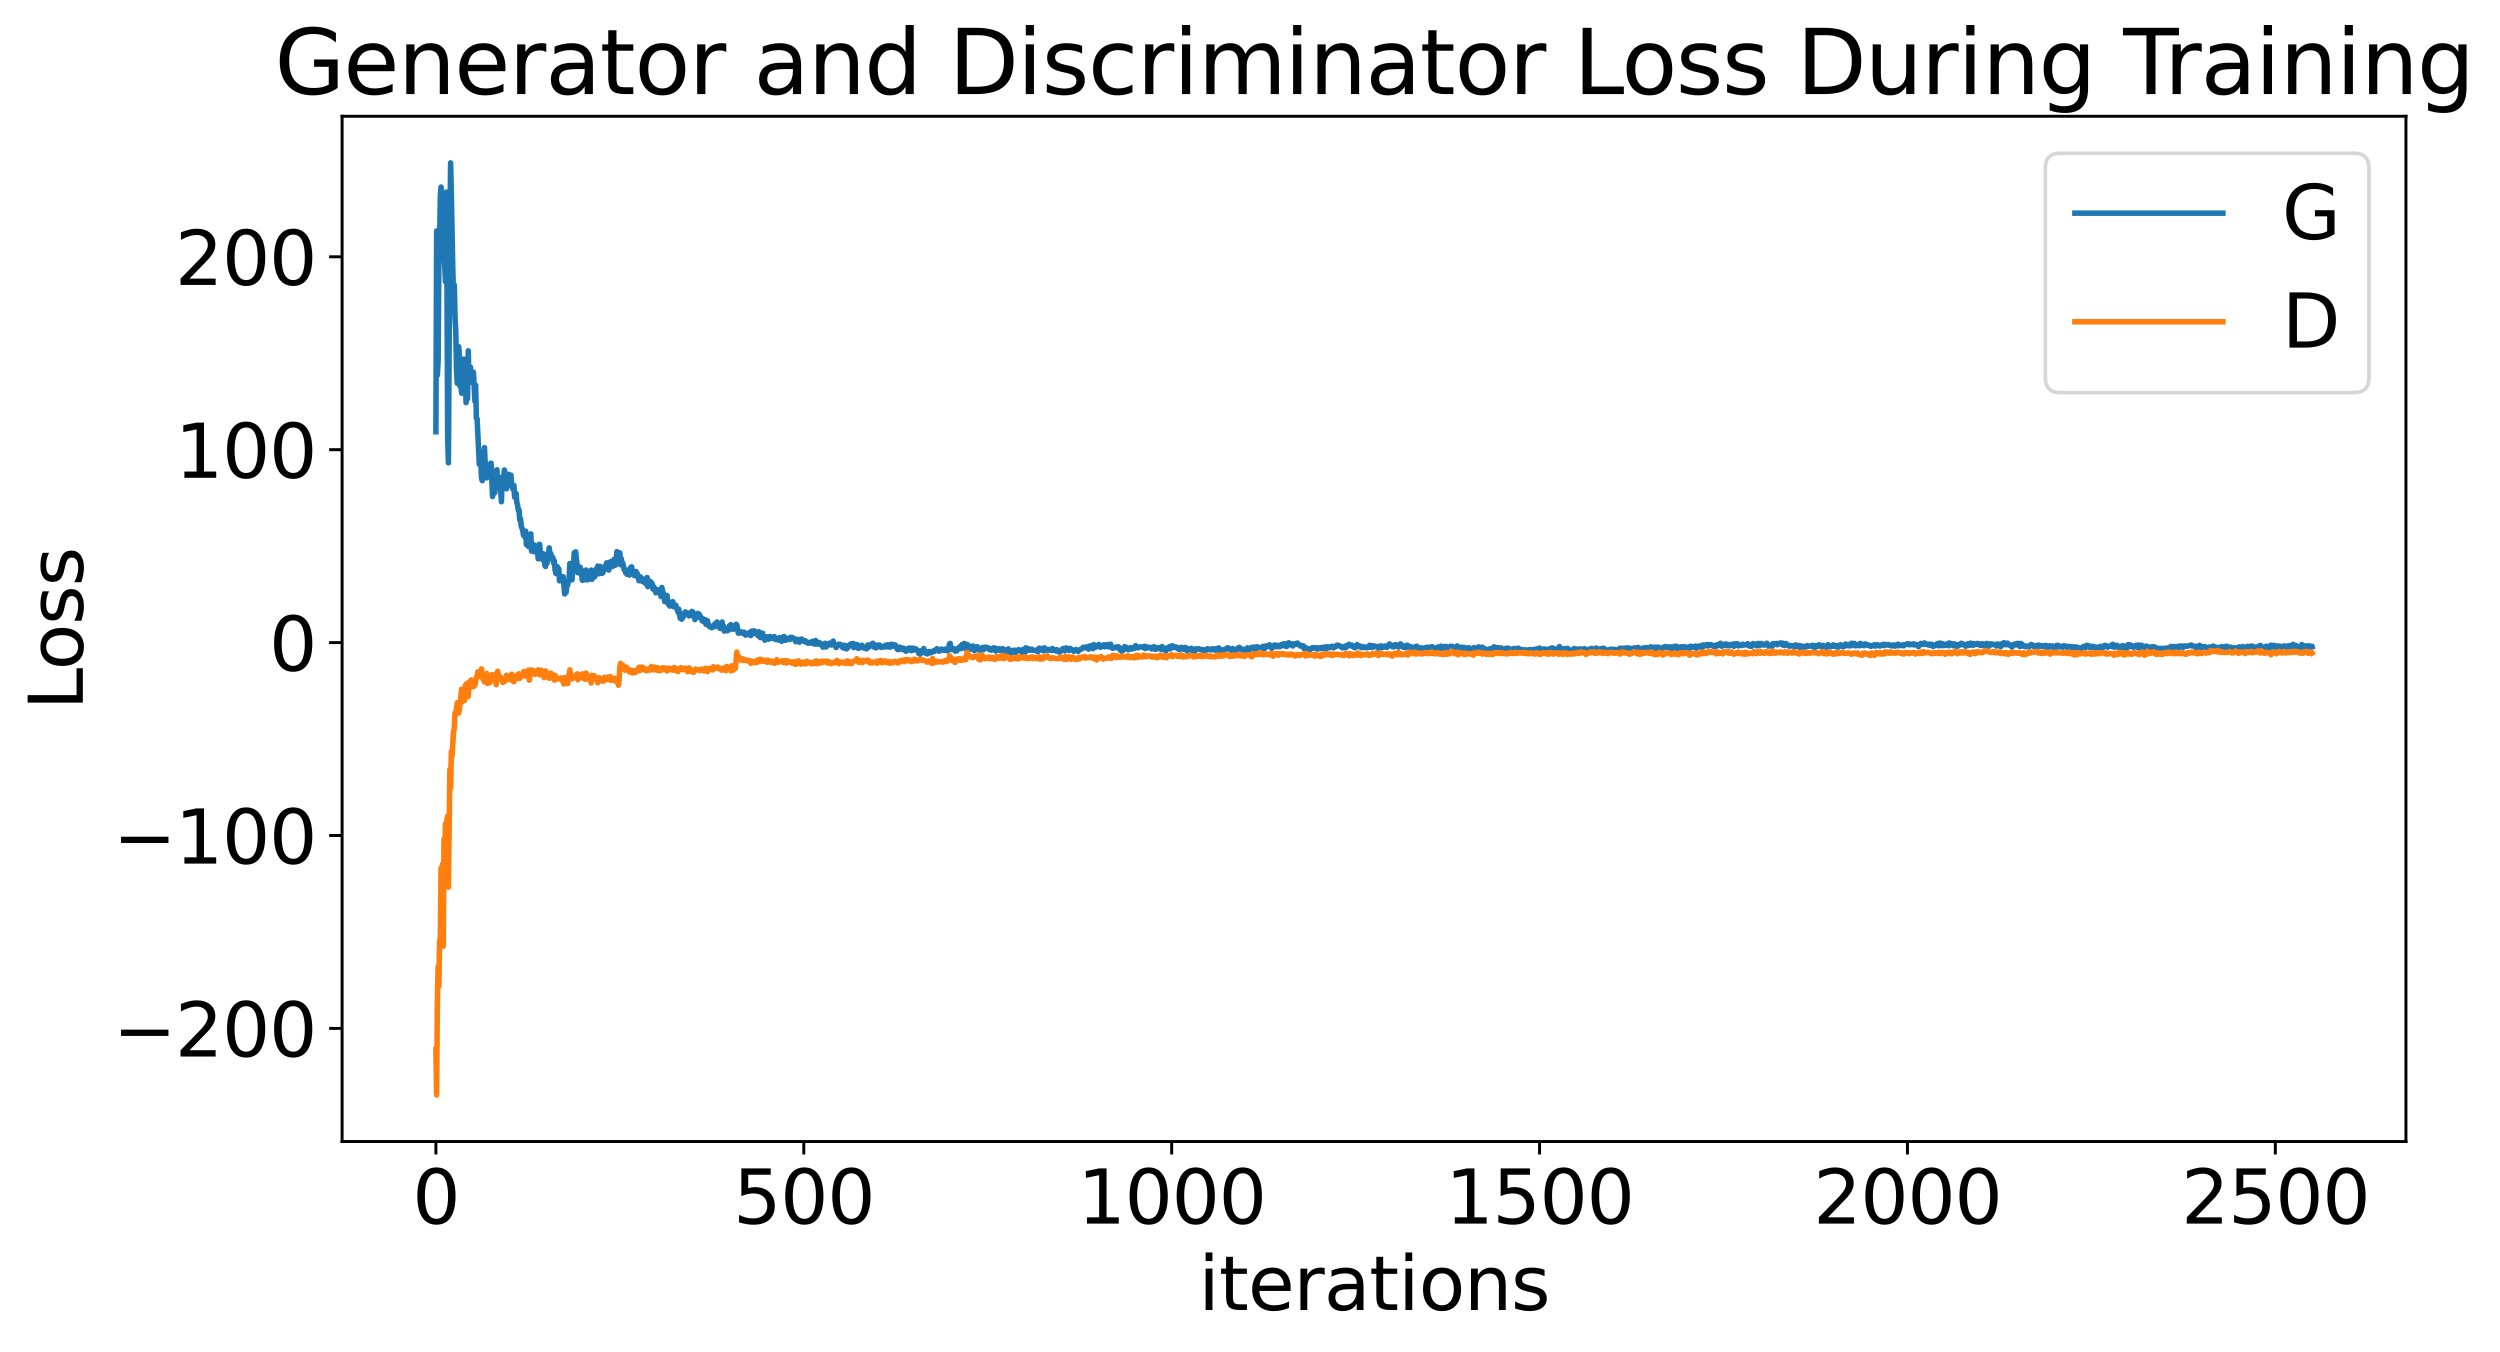 <?xml version="1.0" encoding="utf-8" standalone="no"?>
<!DOCTYPE svg PUBLIC "-//W3C//DTD SVG 1.1//EN"
  "http://www.w3.org/Graphics/SVG/1.1/DTD/svg11.dtd">
<svg xmlns:xlink="http://www.w3.org/1999/xlink" width="675.923pt" height="365.549pt" viewBox="0 0 675.923 365.549" xmlns="http://www.w3.org/2000/svg" version="1.1">
 <defs>
  <style type="text/css">*{stroke-linejoin: round; stroke-linecap: butt}</style>
 </defs>
 <g id="figure_1">
  <g id="patch_1">
   <path d="M 0 365.549 
L 675.923 365.549 
L 675.923 -0 
L 0 -0 
z
" style="fill: #ffffff"/>
  </g>
  <g id="axes_1">
   <g id="patch_2">
    <path d="M 92.491 308.636 
L 650.491 308.636 
L 650.491 31.436 
L 92.491 31.436 
z
" style="fill: #ffffff"/>
   </g>
   <g id="matplotlib.axis_1">
    <g id="xtick_1">
     <g id="line2d_1">
      <defs>
       <path id="md5d0f0c435" d="M 0 0 
L 0 3.5 
" style="stroke: #000000; stroke-width: 0.8"/>
      </defs>
      <g>
       <use xlink:href="#md5d0f0c435" x="117.854" y="308.636" style="stroke: #000000; stroke-width: 0.8"/>
      </g>
     </g>
     <g id="text_1">
      <!-- 0 -->
      <g transform="translate(111.492 330.833) scale(0.2 -0.2)">
       <defs>
        <path id="DejaVuSans-30" d="M 2034 4250 
Q 1547 4250 1301 3770 
Q 1056 3291 1056 2328 
Q 1056 1369 1301 889 
Q 1547 409 2034 409 
Q 2525 409 2770 889 
Q 3016 1369 3016 2328 
Q 3016 3291 2770 3770 
Q 2525 4250 2034 4250 
z
M 2034 4750 
Q 2819 4750 3233 4129 
Q 3647 3509 3647 2328 
Q 3647 1150 3233 529 
Q 2819 -91 2034 -91 
Q 1250 -91 836 529 
Q 422 1150 422 2328 
Q 422 3509 836 4129 
Q 1250 4750 2034 4750 
z
" transform="scale(0.016)"/>
       </defs>
       <use xlink:href="#DejaVuSans-30"/>
      </g>
     </g>
    </g>
    <g id="xtick_2">
     <g id="line2d_2">
      <g>
       <use xlink:href="#md5d0f0c435" x="217.32" y="308.636" style="stroke: #000000; stroke-width: 0.8"/>
      </g>
     </g>
     <g id="text_2">
      <!-- 500 -->
      <g transform="translate(198.232 330.833) scale(0.2 -0.2)">
       <defs>
        <path id="DejaVuSans-35" d="M 691 4666 
L 3169 4666 
L 3169 4134 
L 1269 4134 
L 1269 2991 
Q 1406 3038 1543 3061 
Q 1681 3084 1819 3084 
Q 2600 3084 3056 2656 
Q 3513 2228 3513 1497 
Q 3513 744 3044 326 
Q 2575 -91 1722 -91 
Q 1428 -91 1123 -41 
Q 819 9 494 109 
L 494 744 
Q 775 591 1075 516 
Q 1375 441 1709 441 
Q 2250 441 2565 725 
Q 2881 1009 2881 1497 
Q 2881 1984 2565 2268 
Q 2250 2553 1709 2553 
Q 1456 2553 1204 2497 
Q 953 2441 691 2322 
L 691 4666 
z
" transform="scale(0.016)"/>
       </defs>
       <use xlink:href="#DejaVuSans-35"/>
       <use xlink:href="#DejaVuSans-30" x="63.623"/>
       <use xlink:href="#DejaVuSans-30" x="127.246"/>
      </g>
     </g>
    </g>
    <g id="xtick_3">
     <g id="line2d_3">
      <g>
       <use xlink:href="#md5d0f0c435" x="316.785" y="308.636" style="stroke: #000000; stroke-width: 0.8"/>
      </g>
     </g>
     <g id="text_3">
      <!-- 1000 -->
      <g transform="translate(291.335 330.833) scale(0.2 -0.2)">
       <defs>
        <path id="DejaVuSans-31" d="M 794 531 
L 1825 531 
L 1825 4091 
L 703 3866 
L 703 4441 
L 1819 4666 
L 2450 4666 
L 2450 531 
L 3481 531 
L 3481 0 
L 794 0 
L 794 531 
z
" transform="scale(0.016)"/>
       </defs>
       <use xlink:href="#DejaVuSans-31"/>
       <use xlink:href="#DejaVuSans-30" x="63.623"/>
       <use xlink:href="#DejaVuSans-30" x="127.246"/>
       <use xlink:href="#DejaVuSans-30" x="190.869"/>
      </g>
     </g>
    </g>
    <g id="xtick_4">
     <g id="line2d_4">
      <g>
       <use xlink:href="#md5d0f0c435" x="416.25" y="308.636" style="stroke: #000000; stroke-width: 0.8"/>
      </g>
     </g>
     <g id="text_4">
      <!-- 1500 -->
      <g transform="translate(390.8 330.833) scale(0.2 -0.2)">
       <use xlink:href="#DejaVuSans-31"/>
       <use xlink:href="#DejaVuSans-35" x="63.623"/>
       <use xlink:href="#DejaVuSans-30" x="127.246"/>
       <use xlink:href="#DejaVuSans-30" x="190.869"/>
      </g>
     </g>
    </g>
    <g id="xtick_5">
     <g id="line2d_5">
      <g>
       <use xlink:href="#md5d0f0c435" x="515.715" y="308.636" style="stroke: #000000; stroke-width: 0.8"/>
      </g>
     </g>
     <g id="text_5">
      <!-- 2000 -->
      <g transform="translate(490.265 330.833) scale(0.2 -0.2)">
       <defs>
        <path id="DejaVuSans-32" d="M 1228 531 
L 3431 531 
L 3431 0 
L 469 0 
L 469 531 
Q 828 903 1448 1529 
Q 2069 2156 2228 2338 
Q 2531 2678 2651 2914 
Q 2772 3150 2772 3378 
Q 2772 3750 2511 3984 
Q 2250 4219 1831 4219 
Q 1534 4219 1204 4116 
Q 875 4013 500 3803 
L 500 4441 
Q 881 4594 1212 4672 
Q 1544 4750 1819 4750 
Q 2544 4750 2975 4387 
Q 3406 4025 3406 3419 
Q 3406 3131 3298 2873 
Q 3191 2616 2906 2266 
Q 2828 2175 2409 1742 
Q 1991 1309 1228 531 
z
" transform="scale(0.016)"/>
       </defs>
       <use xlink:href="#DejaVuSans-32"/>
       <use xlink:href="#DejaVuSans-30" x="63.623"/>
       <use xlink:href="#DejaVuSans-30" x="127.246"/>
       <use xlink:href="#DejaVuSans-30" x="190.869"/>
      </g>
     </g>
    </g>
    <g id="xtick_6">
     <g id="line2d_6">
      <g>
       <use xlink:href="#md5d0f0c435" x="615.18" y="308.636" style="stroke: #000000; stroke-width: 0.8"/>
      </g>
     </g>
     <g id="text_6">
      <!-- 2500 -->
      <g transform="translate(589.73 330.833) scale(0.2 -0.2)">
       <use xlink:href="#DejaVuSans-32"/>
       <use xlink:href="#DejaVuSans-35" x="63.623"/>
       <use xlink:href="#DejaVuSans-30" x="127.246"/>
       <use xlink:href="#DejaVuSans-30" x="190.869"/>
      </g>
     </g>
    </g>
    <g id="text_7">
     <!-- iterations -->
     <g transform="translate(324.036 354.189) scale(0.2 -0.2)">
      <defs>
       <path id="DejaVuSans-69" d="M 603 3500 
L 1178 3500 
L 1178 0 
L 603 0 
L 603 3500 
z
M 603 4863 
L 1178 4863 
L 1178 4134 
L 603 4134 
L 603 4863 
z
" transform="scale(0.016)"/>
       <path id="DejaVuSans-74" d="M 1172 4494 
L 1172 3500 
L 2356 3500 
L 2356 3053 
L 1172 3053 
L 1172 1153 
Q 1172 725 1289 603 
Q 1406 481 1766 481 
L 2356 481 
L 2356 0 
L 1766 0 
Q 1100 0 847 248 
Q 594 497 594 1153 
L 594 3053 
L 172 3053 
L 172 3500 
L 594 3500 
L 594 4494 
L 1172 4494 
z
" transform="scale(0.016)"/>
       <path id="DejaVuSans-65" d="M 3597 1894 
L 3597 1613 
L 953 1613 
Q 991 1019 1311 708 
Q 1631 397 2203 397 
Q 2534 397 2845 478 
Q 3156 559 3463 722 
L 3463 178 
Q 3153 47 2828 -22 
Q 2503 -91 2169 -91 
Q 1331 -91 842 396 
Q 353 884 353 1716 
Q 353 2575 817 3079 
Q 1281 3584 2069 3584 
Q 2775 3584 3186 3129 
Q 3597 2675 3597 1894 
z
M 3022 2063 
Q 3016 2534 2758 2815 
Q 2500 3097 2075 3097 
Q 1594 3097 1305 2825 
Q 1016 2553 972 2059 
L 3022 2063 
z
" transform="scale(0.016)"/>
       <path id="DejaVuSans-72" d="M 2631 2963 
Q 2534 3019 2420 3045 
Q 2306 3072 2169 3072 
Q 1681 3072 1420 2755 
Q 1159 2438 1159 1844 
L 1159 0 
L 581 0 
L 581 3500 
L 1159 3500 
L 1159 2956 
Q 1341 3275 1631 3429 
Q 1922 3584 2338 3584 
Q 2397 3584 2469 3576 
Q 2541 3569 2628 3553 
L 2631 2963 
z
" transform="scale(0.016)"/>
       <path id="DejaVuSans-61" d="M 2194 1759 
Q 1497 1759 1228 1600 
Q 959 1441 959 1056 
Q 959 750 1161 570 
Q 1363 391 1709 391 
Q 2188 391 2477 730 
Q 2766 1069 2766 1631 
L 2766 1759 
L 2194 1759 
z
M 3341 1997 
L 3341 0 
L 2766 0 
L 2766 531 
Q 2569 213 2275 61 
Q 1981 -91 1556 -91 
Q 1019 -91 701 211 
Q 384 513 384 1019 
Q 384 1609 779 1909 
Q 1175 2209 1959 2209 
L 2766 2209 
L 2766 2266 
Q 2766 2663 2505 2880 
Q 2244 3097 1772 3097 
Q 1472 3097 1187 3025 
Q 903 2953 641 2809 
L 641 3341 
Q 956 3463 1253 3523 
Q 1550 3584 1831 3584 
Q 2591 3584 2966 3190 
Q 3341 2797 3341 1997 
z
" transform="scale(0.016)"/>
       <path id="DejaVuSans-6f" d="M 1959 3097 
Q 1497 3097 1228 2736 
Q 959 2375 959 1747 
Q 959 1119 1226 758 
Q 1494 397 1959 397 
Q 2419 397 2687 759 
Q 2956 1122 2956 1747 
Q 2956 2369 2687 2733 
Q 2419 3097 1959 3097 
z
M 1959 3584 
Q 2709 3584 3137 3096 
Q 3566 2609 3566 1747 
Q 3566 888 3137 398 
Q 2709 -91 1959 -91 
Q 1206 -91 779 398 
Q 353 888 353 1747 
Q 353 2609 779 3096 
Q 1206 3584 1959 3584 
z
" transform="scale(0.016)"/>
       <path id="DejaVuSans-6e" d="M 3513 2113 
L 3513 0 
L 2938 0 
L 2938 2094 
Q 2938 2591 2744 2837 
Q 2550 3084 2163 3084 
Q 1697 3084 1428 2787 
Q 1159 2491 1159 1978 
L 1159 0 
L 581 0 
L 581 3500 
L 1159 3500 
L 1159 2956 
Q 1366 3272 1645 3428 
Q 1925 3584 2291 3584 
Q 2894 3584 3203 3211 
Q 3513 2838 3513 2113 
z
" transform="scale(0.016)"/>
       <path id="DejaVuSans-73" d="M 2834 3397 
L 2834 2853 
Q 2591 2978 2328 3040 
Q 2066 3103 1784 3103 
Q 1356 3103 1142 2972 
Q 928 2841 928 2578 
Q 928 2378 1081 2264 
Q 1234 2150 1697 2047 
L 1894 2003 
Q 2506 1872 2764 1633 
Q 3022 1394 3022 966 
Q 3022 478 2636 193 
Q 2250 -91 1575 -91 
Q 1294 -91 989 -36 
Q 684 19 347 128 
L 347 722 
Q 666 556 975 473 
Q 1284 391 1588 391 
Q 1994 391 2212 530 
Q 2431 669 2431 922 
Q 2431 1156 2273 1281 
Q 2116 1406 1581 1522 
L 1381 1569 
Q 847 1681 609 1914 
Q 372 2147 372 2553 
Q 372 3047 722 3315 
Q 1072 3584 1716 3584 
Q 2034 3584 2315 3537 
Q 2597 3491 2834 3397 
z
" transform="scale(0.016)"/>
      </defs>
      <use xlink:href="#DejaVuSans-69"/>
      <use xlink:href="#DejaVuSans-74" x="27.783"/>
      <use xlink:href="#DejaVuSans-65" x="66.992"/>
      <use xlink:href="#DejaVuSans-72" x="128.516"/>
      <use xlink:href="#DejaVuSans-61" x="169.629"/>
      <use xlink:href="#DejaVuSans-74" x="230.908"/>
      <use xlink:href="#DejaVuSans-69" x="270.117"/>
      <use xlink:href="#DejaVuSans-6f" x="297.9"/>
      <use xlink:href="#DejaVuSans-6e" x="359.082"/>
      <use xlink:href="#DejaVuSans-73" x="422.461"/>
     </g>
    </g>
   </g>
   <g id="matplotlib.axis_2">
    <g id="ytick_1">
     <g id="line2d_7">
      <defs>
       <path id="m625b9a5e36" d="M 0 0 
L -3.5 0 
" style="stroke: #000000; stroke-width: 0.8"/>
      </defs>
      <g>
       <use xlink:href="#m625b9a5e36" x="92.491" y="278.05" style="stroke: #000000; stroke-width: 0.8"/>
      </g>
     </g>
     <g id="text_8">
      <!-- −200 -->
      <g transform="translate(30.556 285.649) scale(0.2 -0.2)">
       <defs>
        <path id="DejaVuSans-2212" d="M 678 2272 
L 4684 2272 
L 4684 1741 
L 678 1741 
L 678 2272 
z
" transform="scale(0.016)"/>
       </defs>
       <use xlink:href="#DejaVuSans-2212"/>
       <use xlink:href="#DejaVuSans-32" x="83.789"/>
       <use xlink:href="#DejaVuSans-30" x="147.412"/>
       <use xlink:href="#DejaVuSans-30" x="211.035"/>
      </g>
     </g>
    </g>
    <g id="ytick_2">
     <g id="line2d_8">
      <g>
       <use xlink:href="#m625b9a5e36" x="92.491" y="225.896" style="stroke: #000000; stroke-width: 0.8"/>
      </g>
     </g>
     <g id="text_9">
      <!-- −100 -->
      <g transform="translate(30.556 233.494) scale(0.2 -0.2)">
       <use xlink:href="#DejaVuSans-2212"/>
       <use xlink:href="#DejaVuSans-31" x="83.789"/>
       <use xlink:href="#DejaVuSans-30" x="147.412"/>
       <use xlink:href="#DejaVuSans-30" x="211.035"/>
      </g>
     </g>
    </g>
    <g id="ytick_3">
     <g id="line2d_9">
      <g>
       <use xlink:href="#m625b9a5e36" x="92.491" y="173.741" style="stroke: #000000; stroke-width: 0.8"/>
      </g>
     </g>
     <g id="text_10">
      <!-- 0 -->
      <g transform="translate(72.766 181.34) scale(0.2 -0.2)">
       <use xlink:href="#DejaVuSans-30"/>
      </g>
     </g>
    </g>
    <g id="ytick_4">
     <g id="line2d_10">
      <g>
       <use xlink:href="#m625b9a5e36" x="92.491" y="121.587" style="stroke: #000000; stroke-width: 0.8"/>
      </g>
     </g>
     <g id="text_11">
      <!-- 100 -->
      <g transform="translate(47.316 129.185) scale(0.2 -0.2)">
       <use xlink:href="#DejaVuSans-31"/>
       <use xlink:href="#DejaVuSans-30" x="63.623"/>
       <use xlink:href="#DejaVuSans-30" x="127.246"/>
      </g>
     </g>
    </g>
    <g id="ytick_5">
     <g id="line2d_11">
      <g>
       <use xlink:href="#m625b9a5e36" x="92.491" y="69.432" style="stroke: #000000; stroke-width: 0.8"/>
      </g>
     </g>
     <g id="text_12">
      <!-- 200 -->
      <g transform="translate(47.316 77.031) scale(0.2 -0.2)">
       <use xlink:href="#DejaVuSans-32"/>
       <use xlink:href="#DejaVuSans-30" x="63.623"/>
       <use xlink:href="#DejaVuSans-30" x="127.246"/>
      </g>
     </g>
    </g>
    <g id="text_13">
     <!-- Loss -->
     <g transform="translate(22.397 191.971) rotate(-90) scale(0.2 -0.2)">
      <defs>
       <path id="DejaVuSans-4c" d="M 628 4666 
L 1259 4666 
L 1259 531 
L 3531 531 
L 3531 0 
L 628 0 
L 628 4666 
z
" transform="scale(0.016)"/>
      </defs>
      <use xlink:href="#DejaVuSans-4c"/>
      <use xlink:href="#DejaVuSans-6f" x="53.963"/>
      <use xlink:href="#DejaVuSans-73" x="115.145"/>
      <use xlink:href="#DejaVuSans-73" x="167.244"/>
     </g>
    </g>
   </g>
   <g id="line2d_12">
    <path d="M 117.854 116.73 
L 118.053 62.43 
L 118.252 101.447 
L 118.451 97.742 
L 118.65 71.891 
L 118.849 66.005 
L 119.048 53.003 
L 119.247 50.573 
L 119.645 64.408 
L 119.844 63.028 
L 120.44 76.157 
L 120.639 51.933 
L 120.838 73.642 
L 121.037 118.042 
L 121.236 125.137 
L 121.634 60.942 
L 121.833 44.036 
L 122.032 52.703 
L 122.43 73.119 
L 122.629 80.272 
L 122.828 77.047 
L 123.026 85.974 
L 123.225 89.32 
L 123.424 99.782 
L 123.623 103.63 
L 123.822 95.49 
L 124.021 93.742 
L 124.22 96.556 
L 124.419 104.57 
L 124.618 103.316 
L 124.817 106.314 
L 125.016 101.623 
L 125.215 103.726 
L 125.414 97.099 
L 125.613 105.599 
L 125.811 102.09 
L 126.01 108.847 
L 126.209 107.116 
L 126.408 107.769 
L 126.607 94.855 
L 126.806 103.51 
L 127.005 99.688 
L 127.204 99.279 
L 127.403 102.538 
L 127.602 101.345 
L 127.801 103.442 
L 128 100.627 
L 128.398 108.446 
L 128.597 104.136 
L 128.795 113.024 
L 128.994 113.257 
L 129.392 121.504 
L 129.591 125.536 
L 129.79 125.084 
L 129.989 124.976 
L 130.188 129.121 
L 130.387 129.965 
L 130.586 127.601 
L 130.785 122.813 
L 130.984 121.045 
L 131.183 125.34 
L 131.382 125.222 
L 131.58 129.2 
L 131.779 126.029 
L 131.978 128.688 
L 132.376 125.986 
L 132.575 127.842 
L 132.774 125.228 
L 133.172 134.24 
L 133.371 133.266 
L 133.57 131.37 
L 133.769 133.221 
L 133.968 131.531 
L 134.167 127.304 
L 134.365 127.022 
L 134.564 131.504 
L 134.763 129.12 
L 134.962 130.156 
L 135.161 129.137 
L 135.559 135.65 
L 135.758 130.074 
L 135.957 129.476 
L 136.156 129.45 
L 136.355 127.074 
L 136.753 128.405 
L 136.952 132.156 
L 137.151 129.996 
L 137.349 130.069 
L 137.548 128.265 
L 137.747 131.05 
L 137.946 130.942 
L 138.145 128.471 
L 138.344 131.531 
L 138.543 131.612 
L 138.742 132.351 
L 138.941 131.231 
L 139.14 134.408 
L 139.339 133.26 
L 139.538 133.452 
L 139.737 135.868 
L 139.936 136.568 
L 140.134 137.965 
L 140.333 137.905 
L 140.532 140.59 
L 140.731 140.248 
L 140.93 142.32 
L 141.328 143.306 
L 141.527 144.682 
L 141.726 144.52 
L 141.925 145.241 
L 142.124 143.607 
L 142.323 147.202 
L 142.522 147.402 
L 142.721 145.313 
L 142.92 147.788 
L 143.118 144.772 
L 143.317 147.865 
L 143.516 144.355 
L 143.715 149 
L 143.914 148.864 
L 144.113 147.327 
L 144.312 147.288 
L 144.511 149.193 
L 144.71 147.831 
L 144.909 148.826 
L 145.108 148.097 
L 145.307 148.745 
L 145.506 151.093 
L 145.705 147.222 
L 145.903 147.174 
L 146.102 149.684 
L 146.301 150.67 
L 146.5 150.084 
L 146.699 151.348 
L 146.898 149.722 
L 147.097 149.971 
L 147.296 152.819 
L 147.495 153.167 
L 147.694 151.635 
L 147.893 152.261 
L 148.092 150.388 
L 148.291 149.702 
L 148.49 148.135 
L 148.688 150.23 
L 148.887 149.606 
L 149.285 151.227 
L 149.484 150.755 
L 149.683 152.243 
L 149.882 151.654 
L 150.081 154.12 
L 150.28 155.049 
L 150.479 153.345 
L 150.678 153.232 
L 150.877 154.848 
L 151.076 153.801 
L 151.275 157.049 
L 151.474 156.894 
L 151.672 155.884 
L 151.871 156.207 
L 152.269 155.932 
L 152.667 160.584 
L 152.866 159.109 
L 153.065 160.133 
L 153.264 157.418 
L 153.463 158.295 
L 153.662 157.179 
L 153.861 156.743 
L 154.06 152.372 
L 154.259 154.609 
L 154.457 154.733 
L 154.656 156.748 
L 154.855 153.888 
L 155.054 153.043 
L 155.253 149.447 
L 155.452 149.481 
L 155.651 149.219 
L 156.248 154.869 
L 156.447 153.25 
L 156.646 154.622 
L 156.845 153.342 
L 157.044 153.924 
L 157.242 155.062 
L 157.441 156.884 
L 157.64 155.222 
L 157.839 156.802 
L 158.237 155.609 
L 158.436 154.116 
L 158.834 156.808 
L 159.033 155.757 
L 159.232 156.419 
L 159.431 154.642 
L 159.63 156.161 
L 159.829 154.121 
L 160.028 156.646 
L 160.226 155.53 
L 160.425 156.177 
L 160.624 155.396 
L 160.823 155.886 
L 161.022 155.26 
L 161.221 153.8 
L 161.42 154.311 
L 161.619 153.059 
L 161.818 154.648 
L 162.017 155.121 
L 162.216 153.132 
L 162.614 154.046 
L 162.813 154.987 
L 163.011 154.817 
L 163.409 153.203 
L 163.608 153.916 
L 164.006 152.167 
L 164.205 152.402 
L 164.404 152.18 
L 164.603 154.12 
L 164.802 152.017 
L 165.001 153.004 
L 165.2 151.826 
L 165.399 152.171 
L 165.598 153.166 
L 165.797 152.959 
L 165.995 151.263 
L 166.393 152.79 
L 166.791 149.16 
L 167.189 150.867 
L 167.388 150.354 
L 167.587 149.479 
L 167.786 152.677 
L 167.985 151.048 
L 168.184 152.47 
L 168.383 152.266 
L 168.78 154.069 
L 168.979 154.003 
L 169.178 154.911 
L 169.576 155.294 
L 169.775 154.961 
L 169.974 154.061 
L 170.173 155.471 
L 170.372 153.969 
L 170.571 153.382 
L 170.77 153.259 
L 171.168 155.292 
L 171.367 154.85 
L 171.565 155.671 
L 171.764 154.673 
L 171.963 154.526 
L 172.162 155.552 
L 172.361 155.152 
L 172.759 157.01 
L 172.958 156.05 
L 173.157 155.986 
L 173.555 156.386 
L 173.754 157.272 
L 173.953 156.749 
L 174.152 157.107 
L 174.351 157.119 
L 174.549 157.762 
L 174.947 156.145 
L 175.146 158.607 
L 175.345 157.443 
L 175.544 157.06 
L 175.743 157.836 
L 175.942 157.316 
L 176.34 157.854 
L 176.539 159.261 
L 176.738 158.661 
L 177.136 159.239 
L 177.334 160.284 
L 177.533 159.664 
L 177.732 159.434 
L 177.931 159.79 
L 178.329 159.882 
L 178.528 160.257 
L 178.727 161.29 
L 178.926 158.839 
L 179.324 160.457 
L 179.523 160.777 
L 179.722 162.659 
L 179.921 162.115 
L 180.12 162.23 
L 180.318 160.983 
L 180.716 163.379 
L 180.915 163.182 
L 181.114 163.88 
L 181.313 163.181 
L 181.711 162.823 
L 181.91 162.673 
L 182.109 164.01 
L 182.308 163.898 
L 182.507 163.588 
L 182.706 163.629 
L 182.905 164.449 
L 183.103 164.678 
L 183.302 165.504 
L 183.501 164.693 
L 183.899 167.153 
L 184.098 165.966 
L 184.297 167.414 
L 184.496 166.665 
L 184.695 166.885 
L 185.093 165.964 
L 185.292 165.435 
L 185.491 165.632 
L 185.69 166.036 
L 185.888 165.705 
L 186.286 166.526 
L 186.485 166.211 
L 186.684 166.17 
L 186.883 166.419 
L 187.082 165.31 
L 187.281 165.437 
L 187.48 166.031 
L 187.679 165.914 
L 187.878 167.509 
L 188.077 166.784 
L 188.276 166.803 
L 188.674 165.849 
L 188.872 166.801 
L 189.071 166.075 
L 189.469 167.123 
L 189.668 167.003 
L 189.867 167.875 
L 190.066 167.313 
L 190.265 168.064 
L 190.663 167.564 
L 190.862 168.793 
L 191.061 168.643 
L 191.26 167.816 
L 191.459 168.876 
L 191.856 169.444 
L 192.055 169.245 
L 192.254 169.408 
L 192.453 169.728 
L 193.05 169.38 
L 193.249 168.683 
L 193.448 168.772 
L 193.647 169.344 
L 193.846 168.172 
L 194.244 169.206 
L 194.641 169.872 
L 194.84 169.938 
L 195.039 169.719 
L 195.238 168.183 
L 195.437 169.845 
L 195.636 169.298 
L 195.835 170.614 
L 196.432 170.481 
L 196.631 170.526 
L 196.83 169.978 
L 197.029 170.365 
L 197.228 169.182 
L 197.426 170.062 
L 197.625 168.886 
L 198.222 170.145 
L 198.421 169.928 
L 198.62 170.004 
L 198.819 169.875 
L 199.018 168.776 
L 199.217 168.991 
L 199.615 171.177 
L 199.814 171.202 
L 200.013 170.911 
L 200.41 170.815 
L 200.609 171.005 
L 200.808 170.949 
L 201.007 171.339 
L 201.206 170.948 
L 201.405 171.198 
L 201.604 171.715 
L 201.803 171.475 
L 202.002 171.484 
L 202.599 171.037 
L 202.997 171.846 
L 203.195 170.643 
L 203.394 170.671 
L 203.593 171.286 
L 203.792 170.54 
L 203.991 171.207 
L 204.19 171.295 
L 204.389 170.806 
L 204.588 170.956 
L 204.787 171.291 
L 204.986 171.915 
L 205.185 170.798 
L 205.583 172.397 
L 205.782 171.585 
L 205.98 171.605 
L 206.179 171.167 
L 206.378 172.322 
L 206.577 172.258 
L 206.776 173.086 
L 207.174 172.21 
L 207.373 172.172 
L 207.572 172.281 
L 207.771 172.822 
L 208.169 172.079 
L 208.368 172.579 
L 208.567 172.246 
L 208.765 172.598 
L 208.964 172.411 
L 209.163 172.674 
L 209.362 172.114 
L 209.561 172.761 
L 209.76 172.901 
L 209.959 172.811 
L 210.158 172.945 
L 210.357 172.885 
L 210.556 173.068 
L 210.755 172.388 
L 210.954 172.658 
L 211.153 172.571 
L 211.352 173.385 
L 211.551 172.354 
L 211.749 172.34 
L 211.948 172.085 
L 212.346 173.137 
L 212.545 172.492 
L 212.943 172.835 
L 213.142 172.63 
L 213.341 172.593 
L 213.54 172.908 
L 213.739 172.321 
L 213.938 172.453 
L 214.137 172.33 
L 214.336 172.596 
L 214.534 172.528 
L 214.733 172.861 
L 214.932 172.896 
L 215.131 173.496 
L 215.529 172.827 
L 216.126 173.642 
L 216.325 173.417 
L 216.524 172.834 
L 216.723 172.801 
L 216.922 172.936 
L 217.121 173.232 
L 217.32 173.198 
L 217.518 173.482 
L 217.717 173.24 
L 218.314 173.864 
L 218.513 173.679 
L 218.712 173.868 
L 218.911 173.729 
L 219.11 173.863 
L 219.309 173.579 
L 219.508 173.718 
L 219.707 173.393 
L 219.906 174.005 
L 220.303 174.147 
L 220.502 173.145 
L 220.9 173.921 
L 221.099 174.145 
L 221.298 174.02 
L 221.497 173.687 
L 221.895 174.288 
L 222.094 174.129 
L 222.293 174.243 
L 222.492 174.971 
L 222.691 174.149 
L 222.89 174.472 
L 223.088 173.912 
L 223.287 174.93 
L 223.486 174.81 
L 223.884 174.194 
L 224.083 174.111 
L 224.282 173.893 
L 224.481 173.937 
L 224.68 174.382 
L 225.078 174.032 
L 225.277 173.335 
L 225.476 174.325 
L 225.675 174.571 
L 225.874 174.284 
L 226.072 175.075 
L 226.271 174.592 
L 226.669 174.201 
L 226.868 174.357 
L 227.067 174.18 
L 227.266 174.241 
L 227.465 174.705 
L 227.664 174.679 
L 227.863 175.121 
L 228.062 175.179 
L 228.261 174.431 
L 228.46 174.649 
L 228.659 175.257 
L 228.857 175.436 
L 229.056 175.288 
L 229.255 174.562 
L 229.454 174.724 
L 229.653 174.37 
L 229.852 174.653 
L 230.051 174.068 
L 230.25 174.415 
L 230.449 174.314 
L 230.648 173.964 
L 230.847 175.091 
L 231.046 174.4 
L 231.245 174.447 
L 231.444 174.234 
L 231.642 174.976 
L 231.841 174.326 
L 232.04 175.3 
L 232.239 174.829 
L 232.637 175.128 
L 233.035 174.462 
L 233.632 175.237 
L 233.831 175.076 
L 234.03 175.141 
L 234.229 175.424 
L 234.428 175.255 
L 234.626 174.372 
L 234.825 175.023 
L 235.422 174.297 
L 235.621 174.415 
L 235.82 174.012 
L 236.019 173.923 
L 236.218 174.914 
L 236.417 174.885 
L 236.616 174.595 
L 236.815 175.164 
L 237.014 174.999 
L 237.213 174.408 
L 237.411 174.791 
L 237.809 174.398 
L 238.008 174.925 
L 238.207 175.056 
L 238.804 174.801 
L 239.003 174.937 
L 239.202 174.81 
L 239.401 174.462 
L 239.6 174.9 
L 239.799 174.84 
L 239.998 174.328 
L 240.197 174.398 
L 240.594 174.995 
L 240.793 174.347 
L 240.992 174.18 
L 241.39 174.718 
L 241.589 174.316 
L 241.788 174.536 
L 241.987 174.371 
L 242.186 174.538 
L 242.584 175.518 
L 242.783 175.645 
L 242.982 175.612 
L 243.18 175.052 
L 243.379 174.975 
L 243.578 175.427 
L 243.777 175.272 
L 243.976 175.617 
L 244.175 175.248 
L 244.374 175.295 
L 244.772 175.899 
L 244.971 176.078 
L 245.369 175.413 
L 245.568 175.624 
L 245.767 175.198 
L 246.164 175.446 
L 246.363 175.928 
L 246.562 175.219 
L 246.761 175.687 
L 246.96 175.795 
L 247.159 175.437 
L 247.358 175.329 
L 248.154 175.826 
L 248.353 176.583 
L 248.751 176.896 
L 249.148 175.912 
L 249.347 176.351 
L 249.546 176.182 
L 249.745 175.35 
L 249.944 176.114 
L 250.143 176.114 
L 250.342 176.673 
L 250.74 176.795 
L 250.939 176.325 
L 251.138 176.152 
L 251.337 176.214 
L 251.536 176.505 
L 251.734 176.473 
L 252.331 175.988 
L 252.53 176.178 
L 252.928 175.707 
L 253.127 175.724 
L 253.326 175.383 
L 253.724 176.011 
L 253.923 176.042 
L 254.321 175.816 
L 254.52 175.497 
L 254.718 175.554 
L 254.917 175.759 
L 255.315 175.844 
L 255.514 175.513 
L 255.713 175.602 
L 256.111 175.971 
L 256.509 175.09 
L 256.708 174.098 
L 256.907 173.961 
L 257.106 175.204 
L 257.305 175.656 
L 257.503 175.423 
L 257.702 175.632 
L 257.901 175.4 
L 258.299 176.052 
L 258.498 175.854 
L 258.697 175.971 
L 258.896 175.321 
L 259.095 175.442 
L 259.493 174.876 
L 259.692 174.87 
L 259.891 175.364 
L 260.09 174.282 
L 260.288 175.18 
L 260.487 175.132 
L 260.686 173.969 
L 260.885 174.975 
L 261.084 175.186 
L 261.283 175.592 
L 261.482 174.224 
L 261.681 174.801 
L 261.88 174.913 
L 262.079 174.656 
L 262.477 175.516 
L 262.676 174.805 
L 262.875 174.947 
L 263.074 174.674 
L 263.272 175.576 
L 263.471 175.911 
L 263.869 174.921 
L 264.068 175.439 
L 264.267 174.862 
L 264.466 175.643 
L 264.665 175.346 
L 264.864 175.822 
L 265.063 175.426 
L 265.461 175.266 
L 265.66 175.036 
L 265.859 175.682 
L 266.455 174.957 
L 266.654 175.009 
L 266.853 175.237 
L 267.052 175.091 
L 267.251 175.477 
L 267.45 175.388 
L 267.649 175.687 
L 267.848 175.335 
L 268.047 175.784 
L 268.246 175.347 
L 268.445 175.324 
L 268.644 175.16 
L 268.842 175.583 
L 269.041 175.229 
L 269.24 176.03 
L 269.439 175.341 
L 269.638 175.749 
L 269.837 175.76 
L 270.235 175.409 
L 270.434 175.854 
L 270.633 175.921 
L 271.031 175.379 
L 271.23 176.221 
L 271.429 175.558 
L 271.628 175.672 
L 271.826 176.332 
L 272.423 175.693 
L 272.622 175.452 
L 272.821 176.452 
L 273.02 176.217 
L 273.219 176.977 
L 273.418 175.887 
L 273.617 176.257 
L 273.816 176.363 
L 274.015 175.833 
L 274.413 175.793 
L 274.611 176.41 
L 274.81 176.011 
L 275.009 175.973 
L 275.407 175.636 
L 275.606 175.868 
L 275.805 175.843 
L 276.402 176.531 
L 276.601 175.556 
L 276.8 176.013 
L 276.999 176.017 
L 277.198 176.345 
L 277.397 175.14 
L 277.794 175.377 
L 277.993 175.783 
L 278.192 175.423 
L 278.391 175.801 
L 278.59 175.669 
L 278.789 175.789 
L 278.988 175.528 
L 279.386 175.858 
L 280.182 175.854 
L 280.38 175.697 
L 280.579 176.201 
L 280.977 175.238 
L 281.176 175.776 
L 281.574 175.513 
L 281.773 175.514 
L 281.972 175.285 
L 282.171 175.989 
L 282.37 175.157 
L 282.569 175.828 
L 282.768 175.453 
L 282.967 175.768 
L 283.563 175.605 
L 283.762 175.798 
L 283.961 175.773 
L 284.16 175.579 
L 284.359 175.86 
L 284.558 175.333 
L 284.757 175.83 
L 284.956 175.658 
L 285.354 175.757 
L 285.553 176.02 
L 285.752 175.659 
L 285.951 175.961 
L 286.149 175.953 
L 286.348 176.321 
L 286.547 175.985 
L 286.746 176.126 
L 286.945 175.914 
L 287.144 175.52 
L 287.343 175.792 
L 287.542 175.351 
L 287.741 175.283 
L 287.94 175.971 
L 288.139 175.401 
L 288.338 175.178 
L 288.736 175.701 
L 289.133 175.877 
L 289.332 175.294 
L 289.929 175.801 
L 290.128 175.732 
L 290.327 176.074 
L 290.725 175.739 
L 290.924 175.59 
L 291.123 175.826 
L 291.322 175.881 
L 291.521 176.103 
L 291.72 175.818 
L 292.117 175.59 
L 292.714 175.277 
L 292.913 174.986 
L 293.51 175.154 
L 293.709 174.904 
L 293.908 175.099 
L 294.107 174.969 
L 294.306 175.504 
L 294.505 174.699 
L 294.703 174.831 
L 294.902 174.606 
L 295.101 174.634 
L 295.3 174.794 
L 295.499 175.391 
L 295.698 174.278 
L 296.295 174.969 
L 296.494 174.621 
L 296.693 174.54 
L 296.892 174.605 
L 297.091 174.237 
L 297.29 174.811 
L 297.488 175.007 
L 297.687 174.51 
L 297.886 174.737 
L 298.284 174.762 
L 298.483 174.323 
L 298.682 174.867 
L 299.08 174.71 
L 299.279 174.335 
L 299.478 174.263 
L 299.677 174.89 
L 299.876 174.503 
L 300.075 174.751 
L 300.274 174.164 
L 300.472 175.057 
L 300.87 175.29 
L 301.467 175.032 
L 301.865 174.918 
L 302.064 175.167 
L 302.263 174.879 
L 302.462 174.898 
L 302.86 175.764 
L 303.059 175.513 
L 303.257 176.06 
L 303.456 175.326 
L 303.655 175.853 
L 304.053 174.818 
L 304.252 175.37 
L 304.451 174.99 
L 304.65 175.154 
L 305.048 175.659 
L 305.247 175.602 
L 305.645 175.101 
L 305.844 175.393 
L 306.042 175.477 
L 306.44 175.066 
L 306.639 175.31 
L 306.838 175.089 
L 307.037 174.589 
L 307.236 175.021 
L 307.435 174.79 
L 307.634 175.17 
L 307.833 174.947 
L 308.629 174.91 
L 309.026 175.034 
L 309.424 174.742 
L 309.623 175.353 
L 309.822 174.799 
L 310.021 175.076 
L 310.22 175.054 
L 310.419 175.156 
L 310.618 175.007 
L 311.215 175.081 
L 311.414 175.458 
L 311.613 175.097 
L 311.811 175.103 
L 312.01 174.84 
L 312.408 175.588 
L 312.607 175.227 
L 313.005 175.091 
L 313.204 175.332 
L 313.801 175.065 
L 314 175.659 
L 314.199 174.818 
L 314.398 175.155 
L 314.994 175.272 
L 315.193 175.982 
L 315.79 175.099 
L 315.989 175.107 
L 316.188 174.82 
L 316.387 175.458 
L 316.586 175.076 
L 316.785 175.091 
L 316.984 174.591 
L 317.58 175.066 
L 317.779 174.908 
L 317.978 175.031 
L 318.177 174.975 
L 318.376 175.371 
L 318.575 175.278 
L 318.774 175.574 
L 318.973 175.621 
L 319.371 175.015 
L 319.57 175.227 
L 319.769 175.197 
L 319.968 175.564 
L 320.365 175.057 
L 320.564 175.087 
L 320.962 176.029 
L 321.161 175.483 
L 321.559 175.421 
L 321.758 175.655 
L 321.957 175.351 
L 322.156 175.284 
L 322.355 175.868 
L 322.554 175.623 
L 322.753 175.743 
L 322.952 176.091 
L 323.151 175.536 
L 323.349 175.438 
L 323.548 175.585 
L 323.946 175.407 
L 324.145 175.397 
L 324.742 175.677 
L 325.14 175.62 
L 325.339 175.912 
L 325.538 175.748 
L 325.737 175.908 
L 325.936 175.843 
L 326.134 175.571 
L 326.333 175.719 
L 326.532 175.367 
L 326.731 175.555 
L 327.129 175.619 
L 327.328 175.734 
L 327.726 175.418 
L 327.925 175.665 
L 328.124 175.424 
L 328.522 175.794 
L 328.721 175.439 
L 328.92 175.374 
L 329.317 175.812 
L 329.516 175.171 
L 329.914 176.055 
L 330.113 175.801 
L 330.312 176.177 
L 330.511 176.099 
L 330.71 175.668 
L 330.909 175.763 
L 331.506 175.408 
L 331.705 175.401 
L 331.903 175.142 
L 332.102 175.453 
L 332.301 175.296 
L 332.898 175.843 
L 333.296 175.359 
L 333.495 175.554 
L 333.694 175.953 
L 333.893 175.65 
L 334.092 175.866 
L 334.291 175.538 
L 334.49 175.606 
L 334.688 175.239 
L 335.086 175.03 
L 335.285 175.358 
L 335.484 175.384 
L 335.683 175.706 
L 336.081 175.534 
L 336.678 175.951 
L 336.877 175.451 
L 337.076 175.692 
L 337.275 175.154 
L 337.474 175.624 
L 337.672 175.801 
L 338.07 175.25 
L 338.269 175.269 
L 338.468 175.005 
L 338.667 175.244 
L 339.065 175.222 
L 339.264 174.925 
L 339.463 175.72 
L 339.662 175.018 
L 339.861 174.866 
L 340.259 175.126 
L 340.855 175.063 
L 341.054 175.164 
L 341.253 175.083 
L 341.452 174.754 
L 341.651 175.529 
L 341.85 174.746 
L 342.049 175.2 
L 342.248 174.64 
L 342.646 174.773 
L 342.845 174.629 
L 343.044 174.817 
L 343.242 174.321 
L 343.441 174.891 
L 343.64 174.758 
L 343.839 175.334 
L 344.038 174.615 
L 344.237 174.957 
L 344.436 174.519 
L 344.635 174.369 
L 345.232 174.872 
L 345.431 174.476 
L 346.028 174.865 
L 346.226 174.663 
L 346.425 174.301 
L 346.624 174.332 
L 347.022 174.064 
L 347.221 174.617 
L 347.619 174.056 
L 347.818 174.793 
L 348.017 174.703 
L 348.415 173.798 
L 348.614 174.225 
L 348.813 173.957 
L 349.011 174.163 
L 349.21 174.077 
L 349.409 174.607 
L 349.608 174.632 
L 349.807 174.092 
L 350.006 174.232 
L 350.205 174.029 
L 350.603 174.196 
L 350.802 173.861 
L 351.598 174.683 
L 351.797 174.496 
L 352.393 174.624 
L 352.592 175.37 
L 352.791 175.459 
L 352.99 175.062 
L 353.189 175.708 
L 353.388 175.378 
L 353.587 175.606 
L 353.786 175.415 
L 353.985 175.426 
L 354.184 175.671 
L 354.78 175.142 
L 354.979 175.12 
L 355.178 175.229 
L 355.576 175.127 
L 355.775 175.18 
L 355.974 175.115 
L 356.173 175.495 
L 356.372 175.25 
L 356.77 175.353 
L 356.969 175.104 
L 357.168 175.303 
L 357.367 175.138 
L 357.565 175.286 
L 357.764 174.993 
L 357.963 175.07 
L 358.162 174.912 
L 358.361 175.487 
L 358.56 175.349 
L 358.759 174.875 
L 358.958 175.108 
L 359.157 175.01 
L 359.356 175.148 
L 359.555 174.844 
L 359.754 174.962 
L 359.953 174.918 
L 360.152 174.724 
L 360.351 175.071 
L 360.549 175.144 
L 360.947 174.715 
L 361.146 174.858 
L 361.544 174.404 
L 362.141 174.588 
L 362.937 175.157 
L 363.334 174.812 
L 363.533 175.153 
L 363.732 174.694 
L 363.931 175.073 
L 364.13 174.532 
L 364.528 174.549 
L 364.727 174.194 
L 364.926 174.577 
L 365.125 174.607 
L 365.523 174.431 
L 365.921 174.944 
L 366.12 174.944 
L 366.318 175.128 
L 366.517 174.757 
L 366.716 174.867 
L 366.915 174.271 
L 367.313 174.796 
L 367.512 174.594 
L 367.711 174.687 
L 367.91 174.968 
L 368.308 175.112 
L 368.507 174.8 
L 368.905 175.05 
L 369.103 174.966 
L 369.501 175.142 
L 369.7 174.941 
L 369.899 174.902 
L 370.098 175.042 
L 370.297 174.448 
L 370.496 174.955 
L 370.695 174.589 
L 370.894 174.583 
L 371.093 175.099 
L 371.491 174.624 
L 371.69 174.764 
L 372.286 174.804 
L 372.485 174.84 
L 372.684 175.248 
L 372.883 174.811 
L 373.082 174.79 
L 373.281 174.616 
L 373.48 175.098 
L 373.679 174.706 
L 373.878 175.054 
L 374.475 174.658 
L 374.872 175.043 
L 375.071 174.987 
L 375.469 174.469 
L 375.668 174.094 
L 376.464 174.853 
L 376.862 174.894 
L 377.061 174.348 
L 377.459 174.325 
L 377.657 174.577 
L 377.856 174.499 
L 378.055 174.941 
L 378.254 174.68 
L 378.453 174.775 
L 378.652 174.083 
L 378.851 174.597 
L 379.05 174.432 
L 379.249 174.893 
L 379.448 175.004 
L 379.647 174.679 
L 379.846 174.999 
L 380.045 175.097 
L 380.244 174.553 
L 380.442 174.432 
L 380.641 174.88 
L 380.84 174.639 
L 381.039 174.89 
L 381.238 175.366 
L 381.437 174.847 
L 381.636 175.294 
L 381.835 175.222 
L 382.034 175.352 
L 382.432 174.968 
L 382.631 174.865 
L 382.83 175.178 
L 383.029 174.709 
L 383.426 175.296 
L 383.824 175.296 
L 384.222 175.137 
L 384.421 175.597 
L 384.62 175.392 
L 384.819 175.471 
L 385.018 175.221 
L 385.217 175.179 
L 385.416 175.263 
L 385.615 175.029 
L 385.814 175.606 
L 386.013 175.389 
L 386.211 174.961 
L 386.41 175.232 
L 386.609 175.022 
L 386.808 175.254 
L 387.206 174.827 
L 387.405 175.216 
L 387.604 175.148 
L 387.803 175.453 
L 388.201 175.186 
L 388.4 175.289 
L 388.599 174.993 
L 388.798 175.044 
L 388.997 174.871 
L 389.394 175.337 
L 389.593 174.689 
L 389.792 174.942 
L 389.991 175.381 
L 390.19 174.96 
L 390.389 175.219 
L 390.588 174.785 
L 390.787 174.961 
L 390.986 174.775 
L 391.583 175.376 
L 391.782 174.951 
L 392.179 174.724 
L 392.378 174.872 
L 392.577 174.747 
L 392.776 174.815 
L 392.975 175.239 
L 393.174 175.158 
L 393.373 175.248 
L 393.572 175.017 
L 393.771 175.043 
L 393.97 174.643 
L 394.169 175.422 
L 394.368 175.323 
L 394.567 175.094 
L 394.765 175.065 
L 394.964 175.204 
L 395.163 174.963 
L 395.362 175.078 
L 395.561 175.621 
L 395.76 175.166 
L 395.959 175.049 
L 396.357 175.249 
L 396.556 175.615 
L 397.153 175.1 
L 397.352 175.251 
L 397.551 175.545 
L 397.749 175.364 
L 398.147 175.672 
L 398.545 175.087 
L 398.744 175.633 
L 399.142 176.064 
L 399.341 175.514 
L 399.54 175.344 
L 399.739 174.896 
L 399.938 175.44 
L 400.137 175.147 
L 400.336 175.634 
L 400.534 175.04 
L 400.733 174.964 
L 400.932 175.699 
L 401.131 175.296 
L 401.33 175.338 
L 401.728 175.951 
L 401.927 175.6 
L 402.126 175.889 
L 402.325 175.618 
L 402.524 175.871 
L 402.922 175.364 
L 403.121 175.649 
L 403.32 175.567 
L 403.518 175.803 
L 403.916 174.882 
L 404.115 175.345 
L 404.513 175.386 
L 404.712 175.078 
L 404.911 175.474 
L 405.11 175.125 
L 405.309 175.284 
L 405.508 175.793 
L 405.707 175.597 
L 405.906 175.174 
L 406.502 175.756 
L 406.701 175.555 
L 406.9 175.764 
L 407.099 175.302 
L 407.497 175.408 
L 407.696 175.209 
L 407.895 175.588 
L 408.293 175.481 
L 408.492 175.679 
L 408.89 175.48 
L 409.088 175.593 
L 409.287 175.332 
L 409.486 175.474 
L 409.685 175.473 
L 409.884 175.676 
L 410.083 175.311 
L 410.282 175.553 
L 410.481 175.239 
L 410.68 175.58 
L 410.879 175.508 
L 411.078 175.763 
L 411.277 175.577 
L 411.476 175.615 
L 411.675 175.856 
L 411.874 175.759 
L 412.072 176.07 
L 412.271 175.664 
L 412.47 175.762 
L 412.669 176.022 
L 413.067 175.724 
L 413.465 175.82 
L 413.664 175.614 
L 413.863 175.778 
L 414.659 175.618 
L 414.857 175.885 
L 415.056 175.545 
L 415.255 175.941 
L 415.454 175.451 
L 415.653 175.797 
L 415.852 175.853 
L 416.25 175.214 
L 416.449 175.676 
L 416.648 175.703 
L 416.847 175.519 
L 417.046 175.673 
L 417.245 175.625 
L 417.444 175.45 
L 417.642 176.021 
L 417.841 175.617 
L 418.04 175.528 
L 418.239 175.891 
L 418.637 175.527 
L 418.836 175.609 
L 419.035 175.831 
L 419.234 175.32 
L 419.433 175.442 
L 419.632 175.173 
L 420.03 175.311 
L 420.229 175.761 
L 420.626 175.494 
L 420.825 175.72 
L 421.024 175.446 
L 421.223 175.55 
L 421.422 175.333 
L 421.621 174.807 
L 422.218 175.682 
L 422.417 175.428 
L 422.616 175.729 
L 423.014 175.378 
L 423.213 175.675 
L 423.411 175.42 
L 423.61 175.855 
L 423.809 175.294 
L 424.008 175.926 
L 424.207 175.704 
L 424.406 175.698 
L 424.605 175.837 
L 425.003 175.901 
L 425.202 175.645 
L 425.401 175.754 
L 425.6 175.338 
L 425.998 176.021 
L 426.197 175.487 
L 426.395 175.826 
L 426.594 175.703 
L 426.793 175.953 
L 427.191 175.422 
L 427.39 175.461 
L 427.589 175.829 
L 428.385 175.373 
L 428.584 175.485 
L 428.783 175.732 
L 428.982 175.717 
L 429.18 175.919 
L 429.379 175.958 
L 429.777 175.456 
L 429.976 175.703 
L 430.374 175.291 
L 430.573 176.052 
L 430.772 175.675 
L 430.971 175.646 
L 431.568 175.212 
L 431.965 176.102 
L 432.164 175.528 
L 432.363 175.995 
L 432.562 175.447 
L 432.761 175.961 
L 432.96 175.36 
L 433.159 175.578 
L 433.557 175.236 
L 433.955 175.769 
L 434.154 175.61 
L 434.751 176.177 
L 435.148 175.665 
L 435.546 175.516 
L 435.745 175.71 
L 435.944 176.087 
L 436.143 175.526 
L 436.342 175.977 
L 436.541 175.575 
L 436.74 175.991 
L 436.939 175.704 
L 437.138 175.945 
L 437.337 175.675 
L 437.734 175.655 
L 437.933 175.272 
L 438.132 175.525 
L 438.331 175.277 
L 438.53 175.492 
L 438.928 175.413 
L 439.127 175.241 
L 439.326 175.222 
L 439.525 175.375 
L 439.724 175.37 
L 439.923 175.147 
L 440.321 175.365 
L 440.52 175.217 
L 440.718 175.469 
L 440.917 175.332 
L 441.116 175.57 
L 441.315 175.437 
L 441.514 175.555 
L 441.713 175.465 
L 441.912 175.147 
L 442.111 175.21 
L 442.31 175.797 
L 442.708 175.125 
L 442.907 175.028 
L 443.106 175.52 
L 443.503 175.33 
L 443.702 175.71 
L 444.1 175.286 
L 444.299 175.635 
L 444.498 175.152 
L 444.697 175.489 
L 444.896 175.156 
L 445.095 175.065 
L 445.294 175.595 
L 445.493 175.28 
L 445.692 175.174 
L 446.09 175.347 
L 446.288 174.883 
L 446.487 175.315 
L 446.686 175.154 
L 446.885 175.312 
L 447.084 174.981 
L 447.283 175.43 
L 447.681 174.995 
L 448.079 175.233 
L 448.278 174.958 
L 448.477 175.02 
L 448.676 175.225 
L 449.471 175.28 
L 449.67 174.983 
L 449.869 175.043 
L 450.267 174.795 
L 450.466 175.04 
L 450.864 175.039 
L 451.063 174.894 
L 451.262 175.13 
L 451.66 174.887 
L 451.859 175.418 
L 452.057 175.081 
L 452.256 175.327 
L 452.455 175.147 
L 452.654 174.757 
L 453.052 175.187 
L 453.251 174.709 
L 453.45 175.295 
L 453.649 175.235 
L 453.848 174.978 
L 454.246 175.317 
L 454.644 174.853 
L 454.842 175.227 
L 455.24 175.062 
L 455.439 174.836 
L 455.638 175.143 
L 455.837 174.989 
L 456.036 175.283 
L 456.235 175.006 
L 456.434 175.05 
L 456.633 174.933 
L 456.832 175.322 
L 457.031 174.735 
L 457.23 174.906 
L 457.429 174.784 
L 457.628 175.037 
L 457.826 174.896 
L 458.224 174.994 
L 458.423 174.666 
L 458.622 175.249 
L 459.02 174.836 
L 459.219 174.953 
L 459.418 174.646 
L 459.617 174.764 
L 459.816 174.654 
L 460.015 174.78 
L 460.214 175.109 
L 460.413 174.386 
L 460.81 174.585 
L 461.009 174.448 
L 461.208 174.604 
L 461.407 174.27 
L 461.606 174.364 
L 461.805 174.633 
L 462.004 174.287 
L 462.203 174.522 
L 462.601 174.272 
L 463.198 174.717 
L 463.595 174.522 
L 463.794 174.804 
L 463.993 174.714 
L 464.192 174.335 
L 464.391 174.293 
L 464.789 174.538 
L 464.988 174.349 
L 465.187 173.92 
L 465.386 174.658 
L 465.585 174.727 
L 465.983 174.294 
L 466.182 174.469 
L 466.579 174.084 
L 466.778 174.598 
L 466.977 174.314 
L 467.176 174.226 
L 467.375 174.3 
L 467.574 174.626 
L 467.773 174.409 
L 467.972 174.377 
L 468.171 174.217 
L 468.37 174.41 
L 468.569 174.302 
L 468.768 174.739 
L 468.967 174.039 
L 469.165 174.535 
L 469.364 174.165 
L 469.762 174.046 
L 469.961 174.622 
L 470.558 174.387 
L 470.757 174.533 
L 471.155 174.172 
L 471.354 174.427 
L 471.951 174.286 
L 472.149 174.375 
L 472.348 174.326 
L 472.547 174.036 
L 472.746 174.515 
L 473.144 174.73 
L 473.343 174.419 
L 473.542 174.724 
L 473.741 174.526 
L 473.94 174.005 
L 474.338 174.207 
L 474.537 174.166 
L 474.934 174.61 
L 475.332 173.964 
L 475.531 174.008 
L 475.73 174.578 
L 475.929 174.107 
L 476.128 173.975 
L 476.327 174.199 
L 476.526 174.241 
L 476.725 174.143 
L 476.924 174.428 
L 477.123 174.219 
L 477.322 174.239 
L 477.72 173.908 
L 478.117 174.702 
L 478.515 174.623 
L 478.913 174.327 
L 479.112 174.805 
L 479.311 174.05 
L 480.107 174.038 
L 480.306 173.988 
L 480.505 174.318 
L 480.703 174.068 
L 481.101 173.963 
L 481.3 173.833 
L 481.698 174.206 
L 481.897 173.862 
L 482.096 174.436 
L 482.295 174.276 
L 482.494 174.546 
L 482.693 174.091 
L 482.892 173.996 
L 483.687 174.684 
L 483.886 174.495 
L 484.085 174.694 
L 484.483 174.575 
L 484.881 174.687 
L 485.08 174.867 
L 485.279 174.828 
L 485.478 174.353 
L 485.876 174.805 
L 486.472 174.504 
L 486.671 175.143 
L 486.87 174.635 
L 487.268 175.195 
L 487.666 174.73 
L 488.064 174.932 
L 488.263 174.732 
L 488.462 174.845 
L 488.661 174.55 
L 488.86 174.735 
L 489.456 174.677 
L 489.854 174.563 
L 490.053 174.456 
L 490.252 174.939 
L 490.451 174.687 
L 490.65 175.078 
L 490.849 174.556 
L 491.247 174.842 
L 491.446 174.511 
L 491.645 174.712 
L 491.844 174.314 
L 492.042 174.597 
L 492.241 174.622 
L 492.44 174.878 
L 492.838 174.489 
L 493.833 175.058 
L 494.231 174.289 
L 494.629 174.858 
L 494.828 174.885 
L 495.026 174.737 
L 495.225 174.773 
L 495.623 174.349 
L 495.822 174.697 
L 496.021 174.68 
L 496.22 174.845 
L 496.419 174.556 
L 496.618 174.541 
L 496.817 174.91 
L 497.016 174.971 
L 497.215 174.604 
L 497.414 174.617 
L 497.613 174.327 
L 498.01 174.661 
L 498.209 174.842 
L 498.408 174.529 
L 498.607 174.759 
L 499.005 174.115 
L 499.204 174.471 
L 499.801 174.621 
L 500 174.553 
L 500.199 174.171 
L 500.398 174.613 
L 500.597 173.912 
L 500.795 174.367 
L 500.994 174.213 
L 501.193 174.211 
L 501.392 173.952 
L 501.591 174.605 
L 501.79 174.297 
L 502.188 174.563 
L 502.586 174.168 
L 502.785 174.573 
L 502.984 173.958 
L 503.183 174.466 
L 503.382 174.426 
L 503.58 174.189 
L 503.978 174.566 
L 504.177 174.167 
L 504.376 174.101 
L 504.973 174.48 
L 505.172 174.388 
L 505.371 174.521 
L 505.57 174.455 
L 505.769 174.766 
L 506.365 174.535 
L 506.564 174.53 
L 506.763 174.324 
L 506.962 174.701 
L 507.161 174.433 
L 507.559 174.301 
L 507.957 174.632 
L 508.156 174.457 
L 508.355 174.661 
L 508.554 174.458 
L 508.952 174.292 
L 509.151 174.51 
L 509.349 174.199 
L 509.548 174.521 
L 509.747 174.297 
L 509.946 174.37 
L 510.344 174.267 
L 510.543 174.412 
L 510.742 174.29 
L 510.941 174.481 
L 511.14 174.458 
L 511.538 174.666 
L 511.936 174.361 
L 512.333 174.683 
L 512.532 174.623 
L 512.731 174.362 
L 512.93 174.447 
L 513.129 174.168 
L 513.328 174.6 
L 513.726 174.396 
L 513.925 174.521 
L 514.323 174.494 
L 514.522 174.323 
L 514.721 174.611 
L 514.92 174.335 
L 515.715 174.058 
L 516.113 174.33 
L 516.312 174.092 
L 516.71 174.299 
L 517.307 174.099 
L 517.506 174.387 
L 517.705 174.153 
L 518.5 174.41 
L 518.699 174.834 
L 519.296 173.967 
L 519.495 174.219 
L 519.694 174.106 
L 520.092 174.209 
L 520.291 173.825 
L 520.49 174.158 
L 520.688 174.044 
L 521.086 174.225 
L 521.285 174.374 
L 521.683 174.142 
L 521.882 174.504 
L 522.28 174.187 
L 522.678 174.797 
L 523.275 174.333 
L 523.474 174.388 
L 523.672 174.087 
L 523.871 174.008 
L 524.07 174.594 
L 524.269 174.379 
L 524.468 173.849 
L 524.667 174.558 
L 525.065 174.014 
L 525.264 174.557 
L 525.463 174.23 
L 525.662 174.2 
L 525.861 174.53 
L 526.06 174.228 
L 526.457 174.23 
L 526.656 173.98 
L 526.855 174.593 
L 527.054 173.844 
L 527.253 174.238 
L 527.651 173.999 
L 527.85 174.437 
L 528.049 174.568 
L 528.248 174.522 
L 528.447 174.089 
L 528.646 174.685 
L 528.845 174.629 
L 529.044 174.309 
L 529.242 174.752 
L 529.441 174.309 
L 529.64 174.429 
L 530.038 174.352 
L 530.237 173.926 
L 530.436 174.12 
L 530.635 174.07 
L 531.431 174.717 
L 531.829 174.117 
L 532.028 174.065 
L 532.226 174.533 
L 532.425 174.31 
L 532.624 174.411 
L 532.823 173.884 
L 533.022 174.362 
L 533.221 174.306 
L 533.42 174.486 
L 533.619 174.011 
L 533.818 174.038 
L 534.017 174.229 
L 534.216 174.249 
L 534.614 173.95 
L 535.011 174.248 
L 535.21 174.077 
L 535.409 174.527 
L 535.608 174.073 
L 535.807 174.079 
L 536.006 174.464 
L 536.205 174.101 
L 536.404 174.147 
L 536.603 174.631 
L 536.802 174.596 
L 537.2 173.943 
L 537.399 174.099 
L 537.598 174.691 
L 537.797 174.692 
L 538.194 174.067 
L 538.393 174.309 
L 538.791 174.136 
L 539.189 174.331 
L 539.388 174.242 
L 539.786 174.665 
L 539.985 174.125 
L 540.184 174.543 
L 540.582 174.174 
L 540.979 174.829 
L 541.178 174.08 
L 541.377 174.219 
L 541.775 173.777 
L 541.974 174.298 
L 542.173 174 
L 542.372 173.935 
L 542.571 174.32 
L 542.77 173.879 
L 543.168 174.365 
L 543.367 174.457 
L 543.565 174.364 
L 543.764 174.56 
L 543.963 174.931 
L 544.162 174.418 
L 544.361 174.554 
L 544.56 174.18 
L 544.958 174.193 
L 545.157 174.36 
L 545.356 173.985 
L 545.555 173.94 
L 546.152 174.806 
L 546.351 173.961 
L 546.549 174.657 
L 546.748 174.203 
L 546.947 174.646 
L 547.345 174.734 
L 547.544 174.684 
L 547.743 174.875 
L 547.942 174.651 
L 548.141 174.83 
L 548.34 174.797 
L 548.539 174.904 
L 548.738 174.648 
L 548.937 174.619 
L 549.136 174.247 
L 549.334 174.488 
L 549.533 174.373 
L 549.931 174.824 
L 550.13 174.854 
L 550.329 174.628 
L 550.727 174.995 
L 550.926 174.464 
L 551.125 174.425 
L 551.523 174.815 
L 551.722 174.736 
L 551.921 174.524 
L 552.12 174.757 
L 552.517 174.707 
L 552.716 174.559 
L 553.114 174.499 
L 553.313 175.025 
L 553.512 174.762 
L 553.711 175.121 
L 553.91 174.686 
L 554.109 174.589 
L 554.507 174.858 
L 554.905 174.631 
L 555.103 174.826 
L 555.302 175.325 
L 555.501 175.201 
L 555.7 174.834 
L 555.899 174.873 
L 556.098 174.484 
L 556.297 174.94 
L 556.496 174.496 
L 556.695 174.904 
L 556.894 174.734 
L 557.093 174.87 
L 557.491 174.895 
L 557.69 174.993 
L 557.888 174.603 
L 558.087 174.691 
L 558.286 174.611 
L 558.883 175.066 
L 559.281 174.752 
L 559.878 175.122 
L 560.077 174.808 
L 560.276 174.854 
L 560.475 175.303 
L 560.674 175.141 
L 560.872 175.153 
L 561.071 174.894 
L 561.27 174.896 
L 561.668 175.225 
L 561.867 175.079 
L 562.066 175.212 
L 562.265 175.692 
L 562.464 175.711 
L 562.862 175.089 
L 563.061 175.365 
L 563.26 174.824 
L 563.459 174.906 
L 563.657 174.681 
L 563.856 175.098 
L 564.254 174.472 
L 564.453 174.879 
L 564.851 174.628 
L 565.05 175.128 
L 565.249 174.849 
L 565.448 174.832 
L 565.647 175.148 
L 565.846 174.747 
L 566.045 175.098 
L 566.244 174.867 
L 566.641 175.142 
L 566.84 174.991 
L 567.039 175.154 
L 567.238 175.133 
L 567.636 174.838 
L 567.835 175.035 
L 568.034 174.738 
L 568.432 175.281 
L 568.631 174.813 
L 568.83 174.779 
L 569.029 174.5 
L 569.228 174.643 
L 569.426 174.558 
L 569.824 174.97 
L 570.421 174.682 
L 570.819 174.458 
L 571.018 174.814 
L 571.217 174.202 
L 571.416 174.305 
L 571.615 174.987 
L 571.814 174.786 
L 572.013 174.828 
L 572.41 174.491 
L 572.609 174.951 
L 572.808 175.123 
L 573.007 174.916 
L 573.206 174.897 
L 573.405 175.123 
L 573.604 174.943 
L 573.803 174.576 
L 574.002 175.064 
L 574.201 174.638 
L 574.4 175.08 
L 574.798 175.454 
L 575.195 174.648 
L 575.394 174.276 
L 575.792 174.854 
L 575.991 174.367 
L 576.19 174.653 
L 576.389 174.602 
L 576.588 174.904 
L 576.787 175.003 
L 576.986 174.667 
L 577.185 174.85 
L 577.384 174.836 
L 577.583 174.453 
L 577.782 174.985 
L 577.98 175.021 
L 578.179 174.397 
L 578.378 175.189 
L 578.577 174.562 
L 578.776 174.709 
L 578.975 174.44 
L 579.373 174.995 
L 579.572 174.725 
L 579.97 175.249 
L 580.368 174.677 
L 580.567 174.88 
L 580.765 174.883 
L 580.964 175.311 
L 581.163 175.122 
L 581.362 175.135 
L 581.561 174.919 
L 581.76 175.185 
L 581.959 174.882 
L 582.158 175.312 
L 582.357 174.845 
L 582.556 175.176 
L 582.755 175.235 
L 582.954 175.109 
L 583.153 175.458 
L 583.749 175.321 
L 583.948 175.607 
L 584.147 175.576 
L 584.346 175.282 
L 584.744 175.525 
L 585.142 175.274 
L 585.54 175.283 
L 586.336 175.153 
L 586.534 175.313 
L 586.932 174.777 
L 587.529 175.117 
L 587.728 174.792 
L 587.927 175.369 
L 588.126 175.061 
L 588.325 175.016 
L 588.524 174.811 
L 589.121 175.172 
L 589.32 174.651 
L 589.518 174.967 
L 589.916 174.676 
L 590.314 175.01 
L 590.513 174.646 
L 591.309 174.728 
L 592.502 174.393 
L 592.701 174.651 
L 593.298 174.744 
L 593.497 174.849 
L 593.696 175.14 
L 593.895 174.734 
L 594.293 175.149 
L 594.691 174.485 
L 594.89 175.229 
L 595.088 175.171 
L 595.287 174.855 
L 595.486 174.833 
L 595.884 175.076 
L 596.083 174.818 
L 596.481 175.468 
L 596.68 175.462 
L 596.879 175.039 
L 597.078 175.278 
L 597.277 174.938 
L 597.675 175.353 
L 597.874 174.887 
L 598.072 175.079 
L 598.271 175.076 
L 598.47 174.679 
L 598.669 174.953 
L 598.868 174.911 
L 599.465 175.108 
L 599.664 175.038 
L 600.261 175.447 
L 600.659 174.806 
L 601.056 175.253 
L 601.255 175.435 
L 601.454 174.92 
L 601.653 174.779 
L 601.852 175.371 
L 602.051 174.723 
L 602.25 175.243 
L 602.449 175.248 
L 602.648 174.99 
L 602.847 175.237 
L 603.046 174.954 
L 603.444 175.434 
L 603.642 175.168 
L 603.841 175.211 
L 604.04 175.12 
L 604.239 175.351 
L 604.438 175.24 
L 604.637 175.526 
L 605.035 175.073 
L 605.234 175.068 
L 605.433 174.886 
L 605.632 175.072 
L 605.831 175.028 
L 606.03 175.173 
L 606.229 175.084 
L 606.428 174.812 
L 606.626 175.063 
L 607.024 175.19 
L 607.223 175.105 
L 607.621 174.745 
L 608.417 175.052 
L 608.616 174.663 
L 608.815 174.883 
L 609.014 174.717 
L 609.213 174.873 
L 609.411 174.864 
L 609.61 175.229 
L 609.809 174.972 
L 610.008 175.168 
L 610.207 174.927 
L 610.406 175.01 
L 610.804 174.896 
L 611.003 174.521 
L 611.202 174.546 
L 611.401 175.178 
L 611.6 175.032 
L 611.799 175.215 
L 612.793 174.698 
L 612.992 175.082 
L 613.191 174.83 
L 613.589 174.998 
L 613.987 174.429 
L 614.186 174.953 
L 614.385 174.668 
L 614.584 174.777 
L 614.783 174.474 
L 615.18 175.123 
L 615.379 174.673 
L 615.578 175.002 
L 615.976 174.65 
L 616.175 175.201 
L 616.374 174.729 
L 616.772 174.8 
L 617.17 175.066 
L 617.369 175.036 
L 617.568 174.61 
L 617.767 175.315 
L 618.164 174.774 
L 618.363 175.131 
L 618.761 174.58 
L 619.358 174.592 
L 619.557 175.127 
L 619.955 174.213 
L 620.353 174.686 
L 620.552 174.701 
L 620.751 174.499 
L 620.949 175.119 
L 621.148 174.902 
L 621.745 174.953 
L 621.944 174.774 
L 622.143 175.11 
L 622.342 174.265 
L 622.541 174.677 
L 622.939 174.59 
L 623.138 174.904 
L 623.337 174.661 
L 623.933 174.859 
L 624.132 174.576 
L 624.331 174.916 
L 624.53 174.974 
L 624.729 174.708 
L 624.928 174.968 
L 625.127 174.903 
L 625.127 174.903 
" clip-path="url(#p5a2b110072)" style="fill: none; stroke: #1f77b4; stroke-width: 1.5; stroke-linecap: square"/>
   </g>
   <g id="line2d_13">
    <path d="M 117.854 283.818 
L 118.053 296.036 
L 118.252 270.617 
L 118.451 261.343 
L 118.65 266.676 
L 118.849 254.399 
L 119.048 253.785 
L 119.247 234.719 
L 119.446 243.174 
L 119.645 233.623 
L 119.844 255.831 
L 120.042 226.82 
L 120.241 231.623 
L 120.44 222.755 
L 120.639 237.09 
L 120.838 221.8 
L 121.037 220.581 
L 121.236 239.851 
L 121.634 208.013 
L 121.833 213.078 
L 122.032 203.21 
L 122.231 204.367 
L 122.629 197.699 
L 122.828 197.01 
L 123.026 192.779 
L 123.225 193.284 
L 123.623 190.032 
L 123.822 190.98 
L 124.021 192.755 
L 124.22 191.632 
L 124.817 186.32 
L 125.016 189.75 
L 125.215 188.199 
L 125.414 189 
L 125.613 189.321 
L 125.811 185.316 
L 126.209 184.836 
L 126.408 185.98 
L 126.607 188.293 
L 126.806 184.414 
L 127.005 186.018 
L 127.204 185.564 
L 127.403 183.829 
L 127.602 185.264 
L 127.801 184.827 
L 128 185.642 
L 128.199 185.082 
L 128.398 185.318 
L 128.795 183.054 
L 128.994 183.092 
L 129.193 181.621 
L 129.392 181.839 
L 129.591 182.87 
L 129.79 182.691 
L 129.989 182.281 
L 130.188 180.87 
L 130.387 183.116 
L 130.984 184.349 
L 131.183 182.465 
L 131.58 182.094 
L 131.779 184.793 
L 131.978 183.635 
L 132.177 183.262 
L 132.376 184.625 
L 132.575 183.488 
L 132.774 184.046 
L 132.973 182.432 
L 133.172 182.812 
L 133.371 182.662 
L 133.57 182.71 
L 133.769 182.39 
L 133.968 182.934 
L 134.167 185.114 
L 134.365 183.825 
L 134.564 181.512 
L 134.763 182.332 
L 134.962 182.658 
L 135.161 183.311 
L 135.36 183.531 
L 135.559 183.308 
L 135.758 183.621 
L 135.957 184.483 
L 136.156 183.452 
L 136.554 184.197 
L 136.952 182.571 
L 137.151 183.384 
L 137.349 182.948 
L 137.548 183.167 
L 137.747 183.694 
L 137.946 183.058 
L 138.145 183.707 
L 138.344 182.282 
L 138.543 184.111 
L 138.742 183.132 
L 138.941 184.305 
L 139.14 182.88 
L 139.339 183.55 
L 139.737 183.501 
L 139.936 182.389 
L 140.134 182.418 
L 140.333 182.173 
L 140.532 183.391 
L 140.93 182.94 
L 141.129 182.46 
L 141.328 182.325 
L 141.527 181.725 
L 141.726 181.502 
L 142.124 182.8 
L 142.522 182.043 
L 142.721 182.334 
L 142.92 181.16 
L 143.118 183.896 
L 143.317 182.55 
L 143.516 182.064 
L 143.715 181.125 
L 143.914 181.239 
L 144.113 182.005 
L 144.312 182.161 
L 144.511 181.415 
L 144.71 182.304 
L 144.909 181.874 
L 145.108 181.798 
L 145.307 181.982 
L 145.506 181.109 
L 145.705 182.125 
L 145.903 182.441 
L 146.301 181.188 
L 146.5 181.751 
L 146.699 181.584 
L 146.898 182.175 
L 147.097 183.16 
L 147.495 181.401 
L 147.893 182.736 
L 148.092 182.132 
L 148.291 183.201 
L 148.49 183.391 
L 148.688 183.243 
L 148.887 181.992 
L 149.285 182.274 
L 149.484 183.179 
L 149.683 183.429 
L 149.882 183.886 
L 150.081 182.609 
L 150.28 183.712 
L 150.678 183.278 
L 150.877 183.511 
L 151.474 183.633 
L 151.672 183.3 
L 151.871 183.784 
L 152.07 183.91 
L 152.468 184.929 
L 152.667 183.203 
L 152.866 183.315 
L 153.065 184.512 
L 153.264 183.83 
L 153.463 184.83 
L 153.861 182.313 
L 154.06 181.114 
L 154.457 183.512 
L 154.656 183.578 
L 154.855 183.327 
L 155.054 182.787 
L 155.253 183.102 
L 155.452 182.86 
L 155.651 182.897 
L 155.85 183.097 
L 156.049 182.192 
L 156.248 183.797 
L 156.447 182.708 
L 156.646 182.506 
L 156.845 183.115 
L 157.044 182.719 
L 157.242 182.923 
L 157.441 182.184 
L 157.64 183.354 
L 157.839 182.745 
L 158.038 183.012 
L 158.237 183.685 
L 158.436 181.988 
L 159.033 183.524 
L 159.232 183.242 
L 159.431 183.384 
L 159.63 183.857 
L 159.829 184.649 
L 160.028 182.602 
L 160.226 183.351 
L 160.425 182.882 
L 160.624 182.7 
L 160.823 182.807 
L 161.619 184.605 
L 162.017 183.244 
L 162.216 184.052 
L 162.614 183.603 
L 162.813 183.576 
L 163.011 184.191 
L 163.21 183.847 
L 163.409 183.112 
L 163.807 183.827 
L 164.006 183.217 
L 164.205 183.101 
L 164.404 183.62 
L 164.603 183.713 
L 164.802 183.597 
L 165.001 182.929 
L 165.2 183.97 
L 165.399 183.33 
L 165.797 183.487 
L 165.995 184.026 
L 166.194 183.355 
L 166.592 184.173 
L 166.791 183.893 
L 167.189 185.25 
L 167.388 183.991 
L 167.587 180.265 
L 167.786 179.38 
L 167.985 179.98 
L 168.184 179.808 
L 168.383 179.832 
L 168.582 180.598 
L 168.78 180.609 
L 168.979 181.205 
L 169.178 180.572 
L 169.377 180.39 
L 169.775 181.16 
L 169.974 180.957 
L 170.173 181.659 
L 170.372 181.66 
L 170.571 181.208 
L 170.77 181.268 
L 170.969 181.946 
L 171.168 181.462 
L 171.367 181.328 
L 171.565 181.406 
L 171.764 181.83 
L 171.963 181.243 
L 172.162 181.199 
L 172.361 181.023 
L 172.56 181.396 
L 172.759 180.381 
L 172.958 181.313 
L 173.157 180.377 
L 173.356 180.395 
L 173.555 181.042 
L 173.754 180.401 
L 173.953 180.904 
L 174.152 181.081 
L 174.351 180.791 
L 174.748 181.338 
L 174.947 181.292 
L 175.146 181.127 
L 175.345 181.168 
L 175.544 180.728 
L 175.743 181.204 
L 176.141 180.211 
L 176.738 181.131 
L 176.937 180.357 
L 177.533 181.131 
L 177.732 180.487 
L 177.931 181.317 
L 178.13 180.843 
L 178.528 181.339 
L 178.727 180.785 
L 178.926 180.901 
L 179.125 180.548 
L 179.324 180.538 
L 179.523 181.045 
L 179.722 180.596 
L 180.12 180.739 
L 180.318 181.394 
L 180.517 180.752 
L 180.716 180.658 
L 180.915 180.738 
L 181.114 181.107 
L 181.313 180.713 
L 181.711 181.124 
L 181.91 180.844 
L 182.109 181.22 
L 182.308 180.446 
L 182.507 181.069 
L 182.706 181.179 
L 182.905 180.838 
L 183.302 181.567 
L 183.501 181.013 
L 183.7 181.076 
L 183.899 180.667 
L 184.098 180.523 
L 184.297 180.756 
L 184.496 180.733 
L 184.695 181.095 
L 185.093 180.735 
L 185.292 180.631 
L 185.491 180.665 
L 185.888 181.598 
L 186.087 180.864 
L 186.286 180.569 
L 186.485 180.707 
L 186.684 181.512 
L 187.281 181.481 
L 187.48 181.815 
L 187.679 181.334 
L 187.878 181.233 
L 188.077 180.895 
L 188.276 181.153 
L 188.475 181.111 
L 188.872 181.19 
L 189.071 181.018 
L 189.27 181.323 
L 189.469 181.041 
L 189.668 181.211 
L 189.867 180.891 
L 190.066 181.268 
L 190.265 181.388 
L 190.464 181.082 
L 190.663 181.038 
L 190.862 180.684 
L 191.061 181.453 
L 191.26 181.601 
L 191.459 180.824 
L 191.657 180.767 
L 191.856 181.045 
L 192.055 180.946 
L 192.254 180.981 
L 192.453 180.566 
L 192.652 181.13 
L 192.851 180.276 
L 193.05 180.747 
L 194.045 180.354 
L 194.244 180.751 
L 194.442 180.748 
L 194.641 180.874 
L 194.84 180.737 
L 195.039 181.217 
L 195.238 180.804 
L 195.437 180.654 
L 195.636 181.057 
L 195.835 180.653 
L 196.034 180.766 
L 196.233 181.346 
L 196.432 180.196 
L 196.631 180.998 
L 197.029 180.977 
L 197.228 180.774 
L 197.625 181.364 
L 197.824 180.015 
L 198.222 181.177 
L 198.62 180.501 
L 198.819 180.702 
L 199.217 176.307 
L 199.416 177.512 
L 199.615 177.385 
L 200.013 178.096 
L 200.211 178.434 
L 200.41 178.182 
L 200.609 178.339 
L 200.808 178.112 
L 201.007 178.554 
L 201.206 178.428 
L 201.405 178.581 
L 201.604 178.411 
L 201.803 178.595 
L 202.002 178.583 
L 202.201 178.705 
L 202.4 178.525 
L 202.997 179.34 
L 203.195 178.721 
L 203.394 179.195 
L 203.593 178.863 
L 203.991 178.905 
L 204.389 179.18 
L 204.588 178.598 
L 204.787 178.5 
L 204.986 178.959 
L 205.185 178.914 
L 205.384 178.259 
L 205.583 178.663 
L 205.782 178.255 
L 205.98 178.707 
L 206.179 178.493 
L 206.378 178.804 
L 206.577 178.574 
L 206.776 178.67 
L 206.975 178.527 
L 207.174 178.608 
L 207.373 179.052 
L 207.572 178.471 
L 207.97 178.956 
L 208.368 179.056 
L 208.567 178.723 
L 208.765 179.108 
L 209.163 179.04 
L 209.362 179.339 
L 209.561 178.821 
L 209.76 178.829 
L 209.959 178.372 
L 210.357 179.071 
L 210.556 178.823 
L 211.153 178.855 
L 211.352 178.639 
L 211.749 179.103 
L 212.147 178.629 
L 212.545 179.278 
L 212.943 178.641 
L 213.142 178.912 
L 213.54 179.066 
L 213.739 178.941 
L 213.938 179.15 
L 214.137 179.023 
L 214.336 179.363 
L 214.534 178.954 
L 214.733 178.993 
L 215.131 179.645 
L 215.33 178.807 
L 215.529 179.401 
L 215.927 178.679 
L 216.126 179.349 
L 216.325 179.116 
L 216.524 179.583 
L 216.723 179.197 
L 217.121 178.991 
L 217.32 179.357 
L 217.717 179.506 
L 217.916 179.485 
L 218.115 178.781 
L 218.314 179.151 
L 218.513 179.014 
L 218.712 179.135 
L 219.11 179.042 
L 219.309 179.472 
L 219.508 179.22 
L 219.707 179.364 
L 219.906 179.358 
L 220.105 179.005 
L 220.303 179.015 
L 220.502 179.398 
L 220.701 178.693 
L 221.099 179.42 
L 221.497 178.89 
L 221.696 178.93 
L 221.895 179.25 
L 222.094 179.17 
L 222.293 178.71 
L 222.492 179.049 
L 222.89 178.838 
L 223.088 178.798 
L 223.287 178.967 
L 223.486 178.739 
L 223.685 179.272 
L 223.884 178.828 
L 224.083 178.895 
L 224.282 179.253 
L 224.68 179.44 
L 224.879 179.186 
L 225.277 179.266 
L 225.476 179.093 
L 225.675 179.165 
L 226.271 178.565 
L 226.47 178.696 
L 226.669 179.29 
L 226.868 179.438 
L 227.067 178.95 
L 227.863 179.196 
L 228.062 179.007 
L 228.659 179.428 
L 228.857 178.796 
L 229.056 178.694 
L 229.454 179.311 
L 229.653 178.857 
L 229.852 178.976 
L 230.051 179.434 
L 230.25 179.442 
L 230.449 178.945 
L 231.046 178.733 
L 231.444 178.478 
L 231.642 178.114 
L 231.841 178.65 
L 232.04 178.578 
L 232.239 179.116 
L 232.637 178.539 
L 232.836 178.846 
L 233.035 178.88 
L 233.234 179.132 
L 233.433 178.541 
L 234.03 178.707 
L 234.229 178.63 
L 234.428 178.677 
L 234.626 178.435 
L 234.825 179.006 
L 235.024 178.741 
L 235.223 179.194 
L 235.422 179.261 
L 235.621 179.192 
L 235.82 178.985 
L 236.019 179.186 
L 236.417 179.057 
L 236.616 179.137 
L 236.815 179.058 
L 237.014 178.76 
L 237.213 179.311 
L 237.61 178.694 
L 238.008 178.939 
L 238.207 178.571 
L 238.406 179.132 
L 238.605 179.162 
L 238.804 178.782 
L 239.003 178.882 
L 239.202 178.708 
L 239.401 178.845 
L 239.6 178.78 
L 239.799 179.182 
L 240.395 178.875 
L 240.594 179.323 
L 240.793 179.192 
L 240.992 179.233 
L 241.191 179.028 
L 241.39 179.216 
L 241.589 178.893 
L 241.788 178.953 
L 241.987 178.803 
L 242.783 179.24 
L 242.982 179.069 
L 243.18 178.661 
L 243.379 178.659 
L 243.578 178.896 
L 243.777 178.579 
L 244.175 178.495 
L 244.573 178.907 
L 244.772 178.386 
L 245.369 178.325 
L 245.568 178.631 
L 245.965 178.468 
L 246.164 178.548 
L 246.363 178.874 
L 246.761 178.417 
L 246.96 178.743 
L 247.358 178.235 
L 247.756 178.685 
L 247.955 178.604 
L 248.154 178.646 
L 248.552 178.343 
L 248.751 178.461 
L 248.949 178.215 
L 249.148 178.497 
L 249.347 178.551 
L 249.546 178.45 
L 249.944 178.623 
L 250.342 178.732 
L 250.541 179.012 
L 251.138 178.707 
L 251.337 179.022 
L 251.536 178.855 
L 251.933 179.334 
L 252.132 178.045 
L 252.53 179.22 
L 252.729 178.731 
L 252.928 179.095 
L 253.127 178.792 
L 253.326 178.786 
L 253.525 178.993 
L 253.724 178.878 
L 254.917 178.996 
L 255.514 178.572 
L 255.713 178.879 
L 255.912 178.877 
L 256.509 178.452 
L 256.708 177.283 
L 256.907 177.517 
L 257.106 178.409 
L 257.305 178.542 
L 257.503 178.504 
L 257.702 178.166 
L 257.901 178.367 
L 258.1 179.049 
L 258.299 179.066 
L 258.896 178.136 
L 259.095 178.454 
L 259.294 178.396 
L 259.493 178.063 
L 259.692 178.17 
L 259.891 178.551 
L 260.09 178.261 
L 260.288 178.422 
L 260.487 178.437 
L 260.885 177.831 
L 261.084 178.376 
L 261.283 177.779 
L 261.482 176.357 
L 261.88 177.258 
L 262.079 177.304 
L 262.676 177.717 
L 263.074 177.816 
L 263.272 177.508 
L 263.67 177.424 
L 263.869 177.491 
L 264.267 177.292 
L 264.665 178.301 
L 264.864 178.086 
L 265.063 178.436 
L 265.262 178.042 
L 265.461 177.006 
L 265.66 177.609 
L 265.859 177.795 
L 266.057 177.651 
L 266.256 178.096 
L 266.455 177.846 
L 266.853 177.919 
L 267.251 178.002 
L 267.45 177.628 
L 267.649 178.075 
L 267.848 178.064 
L 268.246 177.698 
L 268.445 177.852 
L 268.644 178.157 
L 268.842 177.888 
L 269.041 178.266 
L 269.24 178.082 
L 269.439 177.564 
L 269.638 177.63 
L 269.837 177.948 
L 270.036 177.919 
L 270.235 177.461 
L 270.434 177.94 
L 270.633 177.907 
L 271.031 177.15 
L 271.429 178.086 
L 271.628 177.875 
L 271.826 177.827 
L 272.025 177.429 
L 272.423 177.796 
L 272.622 177.619 
L 272.821 177.744 
L 273.02 178.211 
L 273.219 178.236 
L 273.418 177.859 
L 273.617 178.154 
L 274.015 178.033 
L 274.214 177.875 
L 274.413 178.017 
L 274.611 177.796 
L 275.009 178.158 
L 275.208 177.616 
L 275.407 178.125 
L 275.606 177.875 
L 275.805 177.903 
L 276.004 177.655 
L 276.203 177.824 
L 276.8 177.543 
L 276.999 177.944 
L 277.198 177.654 
L 277.595 178.014 
L 277.794 177.767 
L 277.993 178.061 
L 278.192 178.012 
L 278.59 177.785 
L 278.789 177.89 
L 278.988 177.582 
L 279.187 178.046 
L 279.386 177.688 
L 279.784 177.795 
L 279.983 177.781 
L 280.182 178.085 
L 280.579 177.867 
L 280.977 177.576 
L 281.176 178.208 
L 281.375 177.687 
L 281.574 177.646 
L 281.972 178.156 
L 282.37 177.582 
L 282.768 177.729 
L 282.967 177.602 
L 283.165 177.3 
L 283.364 177.721 
L 283.563 177.772 
L 283.762 177.986 
L 283.961 177.917 
L 284.16 178.057 
L 284.359 177.882 
L 284.558 178.013 
L 284.757 177.846 
L 285.354 178 
L 285.752 178.094 
L 286.547 178.029 
L 286.746 177.575 
L 286.945 177.903 
L 287.542 177.923 
L 287.741 178.297 
L 287.94 177.536 
L 288.338 178.299 
L 288.736 177.598 
L 288.934 177.571 
L 289.133 178.083 
L 289.332 177.796 
L 289.531 178.261 
L 289.73 177.784 
L 289.929 177.632 
L 290.128 177.853 
L 290.327 177.877 
L 290.725 178.3 
L 290.924 177.978 
L 291.123 178.253 
L 291.322 178.281 
L 291.72 177.731 
L 291.918 178.129 
L 292.714 177.572 
L 292.913 177.733 
L 293.112 177.716 
L 293.311 177.523 
L 293.51 177.943 
L 293.908 177.803 
L 294.505 177.786 
L 294.703 177.603 
L 295.101 177.613 
L 295.3 177.859 
L 295.499 177.713 
L 295.698 178.068 
L 295.897 178.04 
L 296.096 177.677 
L 296.494 178.46 
L 296.892 177.765 
L 297.29 177.901 
L 297.687 177.506 
L 297.886 177.83 
L 298.085 177.851 
L 298.284 178.206 
L 298.483 177.992 
L 299.478 177.904 
L 299.677 177.61 
L 299.876 177.936 
L 300.274 177.593 
L 300.472 178.001 
L 300.87 177.196 
L 301.069 177.346 
L 301.268 177.253 
L 301.666 177.797 
L 302.064 177.324 
L 302.462 177.705 
L 302.661 177.616 
L 302.86 177.673 
L 303.059 177.426 
L 303.456 177.674 
L 303.655 177.478 
L 304.053 177.493 
L 304.252 177.631 
L 304.65 177.351 
L 304.849 177.684 
L 305.048 177.324 
L 305.446 177.794 
L 305.645 177.535 
L 305.844 177.615 
L 306.042 177.548 
L 306.241 177.779 
L 306.44 177.546 
L 306.639 177.855 
L 306.838 177.637 
L 307.037 177.696 
L 307.236 177.174 
L 307.435 177.705 
L 307.634 177.76 
L 307.833 177.227 
L 308.231 177.536 
L 308.629 177.571 
L 308.828 177.64 
L 309.026 177.566 
L 309.225 177.108 
L 309.424 177.259 
L 309.623 177.267 
L 309.822 177.559 
L 310.021 177.527 
L 310.22 177.324 
L 310.618 177.36 
L 311.215 177.391 
L 311.414 177.67 
L 311.613 177.394 
L 311.811 177.417 
L 312.01 177.634 
L 312.209 177.421 
L 312.607 177.796 
L 312.806 177.479 
L 313.005 177.794 
L 313.204 177.415 
L 313.403 177.603 
L 313.602 177.195 
L 314 177.503 
L 314.199 177.498 
L 314.398 177.725 
L 314.597 177.256 
L 314.795 177.579 
L 315.392 177.829 
L 315.79 177.24 
L 315.989 177.373 
L 316.188 177.199 
L 316.586 177.382 
L 316.785 177.048 
L 316.984 177.537 
L 317.978 177.144 
L 318.177 177.187 
L 318.376 177.488 
L 318.575 177.446 
L 318.774 177.517 
L 319.172 177.051 
L 319.371 177.264 
L 319.57 177.216 
L 319.769 177.618 
L 319.968 177.284 
L 320.365 177.569 
L 320.763 177.443 
L 320.962 177.566 
L 321.161 177.277 
L 321.957 177.317 
L 322.554 177.308 
L 322.753 177.621 
L 322.952 177.497 
L 323.151 177.525 
L 323.349 177.424 
L 323.747 177.515 
L 323.946 177.216 
L 324.145 177.41 
L 324.344 177.217 
L 324.742 177.224 
L 324.941 177.537 
L 325.339 177.478 
L 325.737 177.36 
L 325.936 177.2 
L 326.134 177.385 
L 326.333 177.293 
L 326.532 177.414 
L 326.731 177.334 
L 327.129 177.562 
L 327.328 177.384 
L 327.527 177.543 
L 327.726 177.431 
L 328.522 177.627 
L 328.721 177.363 
L 328.92 177.373 
L 329.118 177.205 
L 329.317 177.385 
L 329.516 177.076 
L 329.914 177.444 
L 330.113 177.243 
L 330.312 177.368 
L 330.511 177.08 
L 330.71 177.347 
L 331.108 177.026 
L 331.307 177.177 
L 331.705 177.028 
L 331.903 177.1 
L 332.102 176.972 
L 332.301 177.069 
L 332.5 177.495 
L 332.699 177.185 
L 333.097 177.385 
L 333.296 177.107 
L 333.495 177.406 
L 333.893 177.166 
L 334.092 177.105 
L 334.291 177.211 
L 334.49 177.109 
L 334.688 177.313 
L 334.887 176.919 
L 335.086 177.241 
L 335.484 177.207 
L 335.683 177.375 
L 335.882 177.17 
L 336.28 177.225 
L 336.479 177.471 
L 336.678 177.145 
L 338.07 177.05 
L 338.269 177.526 
L 338.468 177.564 
L 338.667 176.777 
L 338.866 176.928 
L 339.264 177.012 
L 339.662 176.676 
L 340.06 176.975 
L 340.259 176.73 
L 340.457 176.67 
L 340.656 176.938 
L 340.855 176.909 
L 341.054 176.561 
L 341.253 176.808 
L 341.452 176.852 
L 341.651 177.077 
L 341.85 176.765 
L 342.447 176.919 
L 342.646 176.802 
L 343.044 176.914 
L 343.242 177.053 
L 343.441 177.037 
L 343.64 176.673 
L 344.038 177.094 
L 344.237 177.427 
L 344.436 177.204 
L 344.635 176.791 
L 344.834 176.659 
L 345.033 176.866 
L 345.232 176.748 
L 345.431 176.797 
L 345.63 177.163 
L 345.829 176.705 
L 346.226 176.828 
L 346.425 176.72 
L 346.823 176.943 
L 347.022 176.755 
L 347.221 176.988 
L 347.42 176.826 
L 348.017 177.088 
L 348.216 176.898 
L 348.415 176.919 
L 348.614 177.094 
L 348.813 176.848 
L 349.011 176.937 
L 349.21 176.842 
L 349.608 177.115 
L 350.006 177.118 
L 350.205 177.361 
L 350.404 177.001 
L 350.603 177.068 
L 350.802 176.962 
L 351.399 177.234 
L 351.598 177.019 
L 351.995 176.948 
L 352.393 176.828 
L 352.592 176.868 
L 352.99 177.344 
L 353.189 176.639 
L 353.388 176.953 
L 353.587 176.886 
L 353.786 177.198 
L 354.184 177.086 
L 354.979 177.078 
L 355.178 176.935 
L 355.377 177.421 
L 355.775 176.865 
L 355.974 177.186 
L 356.173 177.292 
L 356.571 177.292 
L 356.969 177.48 
L 357.168 177.015 
L 357.367 177.422 
L 357.565 176.838 
L 357.963 176.949 
L 358.162 177.084 
L 358.361 177.063 
L 358.759 176.689 
L 358.958 176.874 
L 359.356 176.825 
L 359.555 177.081 
L 359.754 176.883 
L 359.953 177.15 
L 360.152 176.822 
L 360.351 177.221 
L 360.748 176.885 
L 360.947 176.948 
L 361.345 176.839 
L 362.141 177.03 
L 362.34 177.113 
L 363.136 176.941 
L 363.334 177.216 
L 363.533 177.071 
L 363.732 176.75 
L 364.528 176.856 
L 364.727 177.303 
L 364.926 176.702 
L 365.523 177.137 
L 365.722 177.262 
L 365.921 176.891 
L 366.12 177.086 
L 366.318 176.939 
L 366.517 177.082 
L 366.716 176.916 
L 366.915 177.141 
L 367.114 176.564 
L 367.313 176.748 
L 367.512 176.633 
L 367.91 177.229 
L 368.109 176.969 
L 368.507 177.001 
L 368.706 177.046 
L 368.905 176.916 
L 369.501 177.029 
L 369.7 176.815 
L 370.098 177.194 
L 370.695 177.067 
L 370.894 176.776 
L 371.093 177.009 
L 371.69 176.755 
L 371.888 176.834 
L 372.087 176.554 
L 372.286 176.599 
L 372.684 177.234 
L 372.883 177.088 
L 373.082 176.687 
L 373.281 176.834 
L 373.48 176.626 
L 373.679 176.904 
L 374.475 176.847 
L 374.674 176.919 
L 374.872 176.798 
L 375.071 177.016 
L 375.27 176.802 
L 375.469 176.802 
L 375.668 177.065 
L 375.867 176.846 
L 376.265 177.282 
L 376.464 177.389 
L 376.663 176.89 
L 377.061 176.641 
L 377.26 176.833 
L 377.459 176.722 
L 377.657 177.003 
L 377.856 176.964 
L 378.055 176.348 
L 378.254 176.465 
L 378.453 176.862 
L 378.652 177.01 
L 378.851 176.901 
L 379.05 177.086 
L 379.249 176.882 
L 379.448 176.953 
L 379.846 176.884 
L 380.045 176.614 
L 380.641 177.117 
L 381.039 176.312 
L 381.437 176.568 
L 381.636 176.41 
L 381.835 176.425 
L 382.034 176.706 
L 382.233 176.384 
L 382.432 176.462 
L 382.631 176.354 
L 382.83 176.847 
L 383.029 176.675 
L 383.426 176.71 
L 383.625 176.535 
L 383.824 176.666 
L 384.023 176.618 
L 384.222 176.806 
L 384.421 176.692 
L 384.62 176.787 
L 384.819 176.602 
L 385.018 176.618 
L 385.217 176.422 
L 385.416 176.647 
L 385.615 176.51 
L 385.814 176.541 
L 386.013 176.748 
L 386.211 176.41 
L 387.007 176.671 
L 387.206 176.257 
L 387.405 176.623 
L 387.604 176.509 
L 388.002 176.781 
L 388.201 176.551 
L 388.4 176.768 
L 388.599 176.528 
L 388.798 176.716 
L 388.997 176.538 
L 389.195 176.826 
L 389.394 176.697 
L 389.593 176.724 
L 389.792 176.905 
L 389.991 176.58 
L 390.19 176.969 
L 390.389 176.964 
L 390.986 176.448 
L 391.185 176.911 
L 391.583 176.757 
L 391.98 176.762 
L 392.378 176.007 
L 393.373 176.771 
L 393.572 176.614 
L 393.771 176.313 
L 394.169 177.041 
L 394.567 176.383 
L 394.964 176.734 
L 395.362 176.714 
L 395.561 176.839 
L 395.76 176.527 
L 395.959 176.967 
L 396.357 176.917 
L 396.556 176.643 
L 396.954 176.79 
L 397.551 176.736 
L 397.749 176.894 
L 397.948 176.886 
L 398.147 176.604 
L 398.346 177.129 
L 398.545 176.586 
L 398.744 176.674 
L 399.142 176.61 
L 399.341 176.343 
L 399.54 176.416 
L 399.739 176.637 
L 399.938 176.34 
L 400.137 176.518 
L 400.534 176.595 
L 400.733 176.851 
L 401.131 176.578 
L 401.33 176.716 
L 401.728 176.602 
L 401.927 176.917 
L 402.325 176.656 
L 402.524 176.92 
L 402.723 176.611 
L 403.518 176.989 
L 403.717 176.84 
L 403.916 176.491 
L 404.115 176.543 
L 404.314 176.479 
L 404.513 176.677 
L 404.712 176.435 
L 405.309 176.635 
L 405.508 176.423 
L 405.707 176.695 
L 406.303 176.525 
L 406.502 176.726 
L 406.701 176.649 
L 406.9 176.758 
L 407.099 176.658 
L 407.497 176.833 
L 407.895 176.535 
L 408.094 176.672 
L 408.492 176.394 
L 408.691 176.632 
L 408.89 176.693 
L 409.287 176.476 
L 409.486 176.7 
L 409.685 176.347 
L 409.884 176.599 
L 410.083 176.49 
L 410.282 176.642 
L 410.481 176.613 
L 410.68 176.467 
L 411.078 176.518 
L 411.277 176.468 
L 411.476 176.61 
L 411.874 176.357 
L 412.072 176.628 
L 412.271 176.433 
L 412.47 176.417 
L 412.669 176.709 
L 413.067 176.573 
L 413.266 176.774 
L 413.664 176.545 
L 413.863 176.711 
L 414.062 176.563 
L 414.659 176.749 
L 414.857 176.857 
L 415.056 176.791 
L 415.255 176.499 
L 415.454 176.476 
L 415.653 176.787 
L 415.852 176.688 
L 416.449 176.984 
L 416.648 176.589 
L 416.847 176.696 
L 417.046 176.533 
L 417.444 176.64 
L 417.642 176.528 
L 417.841 176.658 
L 418.04 176.559 
L 418.239 176.775 
L 418.438 176.419 
L 418.637 176.886 
L 418.836 176.592 
L 419.035 176.536 
L 419.234 176.742 
L 419.433 176.402 
L 419.632 176.656 
L 419.831 176.622 
L 420.03 176.85 
L 420.229 176.593 
L 420.428 176.712 
L 420.626 176.525 
L 421.223 176.521 
L 421.422 176.889 
L 421.621 176.573 
L 421.82 176.784 
L 422.417 176.624 
L 422.616 176.906 
L 423.014 176.505 
L 423.213 176.772 
L 423.411 176.538 
L 423.809 176.915 
L 424.406 176.659 
L 424.605 176.644 
L 424.804 176.879 
L 425.003 176.756 
L 425.202 176.829 
L 425.6 176.563 
L 425.799 176.757 
L 426.197 176.699 
L 426.594 176.376 
L 426.793 176.653 
L 426.992 176.678 
L 427.39 176.265 
L 427.589 176.478 
L 427.788 176.335 
L 427.987 176.477 
L 428.385 176.395 
L 428.783 176.95 
L 429.18 176.704 
L 429.777 176.485 
L 429.976 176.235 
L 430.175 176.482 
L 430.573 176.314 
L 430.772 176.416 
L 430.971 176.249 
L 431.17 176.617 
L 431.369 176.668 
L 431.568 176.37 
L 431.767 176.611 
L 431.965 176.329 
L 432.164 176.431 
L 432.363 176.233 
L 432.761 176.526 
L 432.96 176.301 
L 433.159 176.322 
L 433.358 176.672 
L 433.557 176.398 
L 433.955 176.585 
L 434.154 176.424 
L 434.353 176.416 
L 434.751 176.752 
L 435.148 176.435 
L 435.944 176.408 
L 436.342 176.633 
L 436.541 176.487 
L 436.939 176.587 
L 437.337 176.405 
L 437.536 176.566 
L 437.734 176.547 
L 437.933 176.832 
L 438.132 176.763 
L 438.331 176.351 
L 438.53 176.259 
L 438.729 176.552 
L 438.928 176.311 
L 439.127 176.325 
L 439.326 176.562 
L 439.525 176.503 
L 439.923 176.628 
L 440.122 176.559 
L 440.52 176.887 
L 440.917 176.622 
L 441.116 176.739 
L 441.514 176.398 
L 441.713 176.22 
L 441.912 176.409 
L 442.111 176.33 
L 442.31 176.462 
L 442.509 176.742 
L 442.708 176.627 
L 442.907 176.309 
L 443.305 176.905 
L 443.503 176.545 
L 443.702 176.826 
L 443.901 176.393 
L 444.299 176.633 
L 444.498 176.425 
L 444.697 176.596 
L 445.493 176.341 
L 445.891 176.653 
L 446.09 176.57 
L 446.288 176.609 
L 446.487 176.233 
L 446.885 176.826 
L 447.084 176.766 
L 447.283 176.588 
L 447.482 176.98 
L 447.88 176.734 
L 448.079 176.962 
L 448.676 176.361 
L 449.074 176.765 
L 449.272 176.696 
L 449.471 177.055 
L 449.67 177.088 
L 449.869 176.53 
L 450.267 176.765 
L 450.665 176.54 
L 450.864 176.645 
L 451.262 176.467 
L 451.859 176.975 
L 452.057 176.75 
L 452.455 176.824 
L 452.654 176.542 
L 452.853 176.744 
L 453.251 176.888 
L 453.45 176.699 
L 453.649 176.789 
L 453.848 177.027 
L 454.047 176.726 
L 454.246 176.725 
L 454.445 176.439 
L 454.644 176.668 
L 454.842 176.44 
L 455.041 176.779 
L 455.439 176.484 
L 455.837 176.578 
L 456.036 176.401 
L 456.434 176.807 
L 456.633 176.868 
L 456.832 177.155 
L 457.031 176.648 
L 457.23 176.867 
L 458.025 176.616 
L 458.423 176.943 
L 458.821 177.071 
L 459.02 176.631 
L 459.219 176.621 
L 459.617 176.836 
L 459.816 176.726 
L 460.015 176.339 
L 460.214 176.74 
L 460.413 176.357 
L 460.611 176.249 
L 461.009 176.494 
L 461.208 176.716 
L 461.606 176.475 
L 461.805 176.175 
L 462.004 176.152 
L 462.203 176.389 
L 462.601 176.18 
L 462.999 176.38 
L 463.397 176.248 
L 463.595 176.273 
L 463.993 176.777 
L 464.192 176.657 
L 464.391 176.227 
L 464.789 176.677 
L 464.988 176.612 
L 465.187 176.43 
L 465.585 176.65 
L 465.784 176.792 
L 465.983 176.225 
L 466.182 176.332 
L 466.778 176.215 
L 466.977 176.244 
L 467.176 176.525 
L 467.375 176.207 
L 467.574 176.648 
L 467.972 176.478 
L 468.171 176.257 
L 468.37 176.605 
L 468.768 176.881 
L 468.967 176.542 
L 469.165 176.559 
L 469.364 176.701 
L 469.762 176.647 
L 469.961 176.306 
L 470.359 176.495 
L 470.757 176.774 
L 471.155 176.5 
L 471.553 176.863 
L 471.752 176.89 
L 471.951 176.324 
L 472.149 176.495 
L 472.348 176.466 
L 472.547 176.795 
L 472.945 176.602 
L 473.144 176.682 
L 473.343 176.587 
L 473.741 176.669 
L 473.94 176.724 
L 474.139 176.143 
L 474.338 176.528 
L 474.736 176.349 
L 474.934 176.73 
L 475.133 176.26 
L 475.332 176.185 
L 475.531 176.446 
L 475.929 176.604 
L 476.128 176.189 
L 476.327 176.497 
L 476.725 176.556 
L 476.924 176.422 
L 477.123 176.613 
L 477.322 176.223 
L 477.521 176.188 
L 477.72 176.329 
L 477.918 176.313 
L 478.316 176.71 
L 478.515 176.541 
L 478.714 176.531 
L 478.913 176.636 
L 479.112 175.96 
L 479.311 176.592 
L 479.51 176.504 
L 479.709 176.577 
L 479.908 176.353 
L 480.107 176.593 
L 480.306 176.29 
L 480.703 176.464 
L 481.3 176.394 
L 481.499 176.238 
L 481.698 176.49 
L 482.096 176.496 
L 482.295 176.583 
L 482.494 176.294 
L 482.693 176.397 
L 482.892 176.229 
L 483.091 176.561 
L 483.29 176.625 
L 483.488 176.309 
L 483.687 176.282 
L 484.085 176.469 
L 484.284 176.456 
L 484.483 176.593 
L 484.682 176.544 
L 484.881 176.163 
L 485.08 176.181 
L 485.677 176.564 
L 486.075 176.632 
L 486.274 176.506 
L 486.472 176.827 
L 486.87 176.322 
L 487.069 176.548 
L 487.268 176.3 
L 487.467 176.54 
L 487.666 176.502 
L 488.064 176.649 
L 488.263 176.424 
L 488.462 176.672 
L 488.661 176.381 
L 489.059 176.476 
L 489.257 176.612 
L 489.655 176.503 
L 489.854 176.501 
L 490.053 176.383 
L 490.252 176.497 
L 490.849 176.468 
L 491.446 176.566 
L 491.645 176.733 
L 491.844 176.557 
L 492.241 176.534 
L 492.639 176.151 
L 493.037 176.71 
L 493.236 176.282 
L 493.435 176.635 
L 493.634 176.532 
L 493.833 176.832 
L 494.032 176.406 
L 494.231 176.528 
L 494.43 176.403 
L 494.629 176.692 
L 494.828 176.36 
L 495.623 176.887 
L 495.822 176.589 
L 496.021 176.59 
L 496.22 176.726 
L 496.419 176.457 
L 496.618 176.783 
L 496.817 176.718 
L 497.016 176.435 
L 497.414 176.695 
L 498.01 176.397 
L 498.209 176.521 
L 498.408 176.378 
L 498.607 176.65 
L 499.602 176.563 
L 499.801 176.514 
L 500.398 176.827 
L 500.597 176.897 
L 500.795 176.603 
L 500.994 176.679 
L 501.591 176.553 
L 501.79 176.763 
L 502.188 176.524 
L 502.387 176.9 
L 502.586 176.793 
L 502.785 176.999 
L 502.984 176.897 
L 503.183 176.962 
L 503.382 177.173 
L 503.58 176.667 
L 503.779 176.985 
L 504.177 176.543 
L 504.376 176.785 
L 504.575 176.775 
L 504.973 176.975 
L 505.172 176.747 
L 505.57 177.235 
L 505.968 176.562 
L 506.564 176.782 
L 506.763 177.191 
L 506.962 176.523 
L 507.161 176.579 
L 507.36 176.413 
L 507.559 176.747 
L 507.758 176.641 
L 507.957 176.715 
L 508.156 176.43 
L 508.355 176.817 
L 508.554 176.612 
L 508.753 176.593 
L 508.952 176.83 
L 509.151 176.519 
L 509.349 176.458 
L 509.548 176.778 
L 509.747 176.228 
L 509.946 176.366 
L 510.145 176.3 
L 510.344 176.558 
L 510.543 176.365 
L 510.742 176.642 
L 510.941 176.302 
L 511.14 176.26 
L 511.538 176.533 
L 511.737 176.604 
L 512.333 176.378 
L 512.532 176.614 
L 512.93 176.395 
L 513.129 176.344 
L 513.925 176.641 
L 514.124 176.441 
L 514.323 176.766 
L 514.92 176.79 
L 515.118 176.442 
L 515.914 176.504 
L 516.113 176.722 
L 516.312 176.488 
L 516.909 176.583 
L 517.307 176.418 
L 517.506 176.561 
L 517.705 176.47 
L 517.903 176.828 
L 518.102 176.571 
L 518.5 176.638 
L 518.699 176.424 
L 519.097 176.705 
L 519.296 176.337 
L 519.694 176.647 
L 519.893 176.196 
L 520.092 176.21 
L 520.291 176.543 
L 521.285 176.347 
L 522.28 176.753 
L 522.479 176.531 
L 522.678 176.693 
L 523.076 176.648 
L 523.275 176.472 
L 523.871 176.692 
L 524.07 176.414 
L 524.269 176.42 
L 524.667 176.714 
L 525.065 176.359 
L 525.463 176.502 
L 525.861 176.882 
L 526.06 176.466 
L 526.259 176.373 
L 526.457 176.465 
L 526.656 176.723 
L 527.054 176.374 
L 527.651 176.773 
L 527.85 176.334 
L 528.049 176.542 
L 528.646 176.135 
L 529.044 176.56 
L 529.242 176.759 
L 529.64 176.302 
L 529.839 176.527 
L 530.038 176.243 
L 530.237 176.539 
L 530.436 176.503 
L 530.635 176.201 
L 530.834 176.551 
L 531.033 176.456 
L 531.232 176.234 
L 531.431 176.349 
L 531.63 176.231 
L 531.829 176.63 
L 532.028 176.729 
L 532.226 176.4 
L 532.425 176.432 
L 532.624 176.934 
L 533.022 176.406 
L 533.42 176.299 
L 533.818 176.678 
L 534.017 176.725 
L 534.216 176.284 
L 534.415 176.314 
L 534.614 176.505 
L 534.813 176.162 
L 535.011 176.393 
L 536.006 176.439 
L 536.205 176.144 
L 536.603 175.881 
L 536.802 176.189 
L 537.2 176.08 
L 537.995 176.34 
L 538.194 176.296 
L 538.393 176.431 
L 538.592 176.381 
L 538.791 176.201 
L 539.189 176.416 
L 539.388 176.199 
L 539.786 176.519 
L 540.383 176.26 
L 540.582 176.547 
L 540.78 176.301 
L 540.979 176.68 
L 541.178 176.715 
L 541.974 176.394 
L 542.173 176.801 
L 542.571 176.484 
L 542.77 176.586 
L 542.969 176.893 
L 543.168 176.73 
L 543.367 176.738 
L 543.565 176.448 
L 543.764 176.364 
L 543.963 176.433 
L 544.162 176.685 
L 544.361 176.422 
L 544.759 176.431 
L 545.157 176.582 
L 545.555 176.622 
L 545.754 176.459 
L 545.953 176.459 
L 546.152 176.639 
L 546.351 176.573 
L 546.549 176.687 
L 546.748 176.933 
L 546.947 176.814 
L 547.146 176.483 
L 547.345 176.968 
L 547.544 176.942 
L 547.743 176.65 
L 547.942 176.844 
L 548.141 176.645 
L 548.539 176.536 
L 548.738 176.229 
L 548.937 176.564 
L 549.136 176.328 
L 549.533 176.389 
L 550.329 176.164 
L 550.528 176.257 
L 550.727 176.091 
L 551.125 176.564 
L 551.324 176.355 
L 551.523 176.338 
L 551.921 176.662 
L 552.12 176.387 
L 552.318 176.716 
L 552.517 176.29 
L 552.716 176.331 
L 552.915 176.567 
L 553.114 176.579 
L 553.313 176.38 
L 553.512 176.47 
L 553.711 176.329 
L 554.109 176.472 
L 554.308 176.848 
L 554.706 176.432 
L 555.103 176.49 
L 555.501 176.524 
L 555.7 176.315 
L 555.899 176.436 
L 556.098 176.352 
L 556.297 176.541 
L 556.695 176.415 
L 557.491 176.588 
L 557.69 176.495 
L 557.888 176.646 
L 558.087 176.476 
L 558.485 176.39 
L 558.684 176.632 
L 558.883 176.4 
L 559.082 176.689 
L 559.48 176.267 
L 559.679 176.687 
L 560.077 176.433 
L 560.276 176.838 
L 560.475 176.514 
L 560.674 176.697 
L 560.872 177.082 
L 561.071 176.682 
L 561.27 176.678 
L 561.668 176.987 
L 561.867 176.487 
L 562.066 176.398 
L 562.464 176.737 
L 563.061 176.673 
L 563.459 176.426 
L 563.856 176.875 
L 564.055 176.56 
L 564.254 176.716 
L 564.453 176.602 
L 564.851 176.702 
L 565.249 176.74 
L 565.448 176.881 
L 565.647 176.88 
L 565.846 176.347 
L 566.045 176.556 
L 566.244 176.452 
L 566.442 176.855 
L 566.641 176.543 
L 566.84 176.542 
L 567.039 176.768 
L 567.238 176.494 
L 567.437 176.518 
L 567.636 176.729 
L 567.835 176.479 
L 568.034 176.434 
L 568.233 176.523 
L 568.432 176.487 
L 568.631 176.577 
L 568.83 176.519 
L 569.228 176.768 
L 569.426 176.539 
L 569.625 176.841 
L 569.824 176.849 
L 570.023 176.632 
L 570.222 176.635 
L 570.421 176.767 
L 571.018 176.735 
L 571.217 176.861 
L 571.416 176.695 
L 571.615 177.164 
L 571.814 176.635 
L 572.013 176.62 
L 572.211 176.82 
L 572.609 176.949 
L 572.808 176.519 
L 573.007 176.362 
L 573.206 176.665 
L 573.604 176.736 
L 573.803 176.879 
L 574.002 176.503 
L 574.201 176.545 
L 574.4 177.104 
L 574.599 176.934 
L 574.798 176.481 
L 575.195 176.65 
L 575.394 176.821 
L 575.593 176.498 
L 575.792 176.738 
L 576.389 176.923 
L 576.588 176.663 
L 576.787 176.68 
L 576.986 176.42 
L 577.384 176.606 
L 577.782 176.782 
L 577.98 176.596 
L 578.179 176.644 
L 578.378 176.992 
L 578.577 176.724 
L 578.776 176.689 
L 578.975 176.353 
L 579.174 176.317 
L 579.373 176.715 
L 579.572 176.725 
L 579.771 177.145 
L 579.97 176.947 
L 580.368 176.901 
L 580.567 176.059 
L 581.163 176.627 
L 581.362 176.668 
L 581.76 176.319 
L 581.959 176.484 
L 582.357 176.248 
L 582.556 176.699 
L 582.755 176.756 
L 582.954 176.941 
L 583.153 176.459 
L 583.749 176.862 
L 583.948 176.559 
L 584.147 176.886 
L 584.744 176.903 
L 584.943 176.572 
L 585.142 176.652 
L 585.54 176.388 
L 585.739 176.426 
L 585.938 176.731 
L 586.137 176.309 
L 586.336 176.666 
L 586.534 176.359 
L 586.932 176.448 
L 587.33 176.731 
L 587.529 176.423 
L 587.927 176.374 
L 588.126 176.746 
L 588.325 176.31 
L 588.524 176.529 
L 588.723 176.366 
L 588.922 176.73 
L 589.32 176.525 
L 589.518 176.527 
L 589.717 176.722 
L 589.916 176.493 
L 590.115 176.486 
L 590.712 176.854 
L 591.11 176.889 
L 591.508 176.418 
L 591.707 176.659 
L 592.502 176.329 
L 592.9 176.508 
L 593.099 176.327 
L 593.298 176.469 
L 593.497 176.39 
L 593.696 176.673 
L 593.895 176.463 
L 594.094 176.762 
L 594.492 176.341 
L 594.691 176.648 
L 595.287 176.683 
L 595.486 176.447 
L 595.685 176.494 
L 595.884 176.329 
L 596.481 176.592 
L 596.68 176.391 
L 597.277 176.485 
L 597.675 175.896 
L 597.874 176.113 
L 598.072 176.161 
L 598.669 175.988 
L 598.868 176.126 
L 599.067 176.061 
L 599.266 176.269 
L 599.465 175.903 
L 599.664 175.843 
L 599.863 176.245 
L 600.261 176.358 
L 600.46 176.169 
L 600.659 176.323 
L 601.255 176.329 
L 601.454 176.425 
L 601.852 176.357 
L 602.25 176.395 
L 602.449 176.347 
L 602.847 176.142 
L 603.046 176.333 
L 603.245 176.353 
L 603.444 176.543 
L 603.642 176.358 
L 603.841 176.508 
L 604.239 176.281 
L 604.438 176.054 
L 605.035 176.361 
L 605.234 176.624 
L 605.433 176.342 
L 605.632 176.304 
L 605.831 176.457 
L 606.03 176.263 
L 606.626 176.343 
L 606.825 176.292 
L 607.024 176.711 
L 607.223 176.175 
L 607.621 176.311 
L 607.82 176.424 
L 608.019 176.21 
L 608.417 176.366 
L 608.616 176.321 
L 608.815 176.104 
L 609.014 176.497 
L 609.213 176.241 
L 609.411 176.375 
L 610.008 176.273 
L 610.207 176.053 
L 610.406 176.301 
L 610.605 176.006 
L 611.003 176.532 
L 611.202 176.332 
L 611.401 175.954 
L 611.6 176.141 
L 611.799 176.489 
L 611.998 176.578 
L 612.197 176.539 
L 612.395 176.619 
L 612.594 176.336 
L 612.793 176.35 
L 612.992 176.484 
L 613.788 176.474 
L 613.987 177.044 
L 614.186 176.459 
L 614.385 176.565 
L 614.982 176.293 
L 615.379 176.753 
L 615.777 176.36 
L 615.976 176.505 
L 616.175 176.135 
L 616.374 176.332 
L 616.772 176.275 
L 616.971 176.566 
L 617.17 176.309 
L 617.369 176.314 
L 617.568 176.13 
L 617.965 176.538 
L 618.164 176.441 
L 618.363 176.476 
L 618.761 176.188 
L 618.96 176.438 
L 619.159 176.439 
L 619.557 176.182 
L 619.955 176.399 
L 620.154 176.125 
L 620.353 176.07 
L 620.552 176.323 
L 620.751 176.167 
L 620.949 176.161 
L 621.148 176.327 
L 621.546 176.297 
L 621.745 176.573 
L 622.342 176.542 
L 622.541 176.633 
L 622.939 176.231 
L 623.138 176.451 
L 623.536 176.117 
L 624.132 176.651 
L 624.331 176.24 
L 624.729 176.536 
L 624.928 176.265 
L 625.127 176.579 
L 625.127 176.579 
" clip-path="url(#p5a2b110072)" style="fill: none; stroke: #ff7f0e; stroke-width: 1.5; stroke-linecap: square"/>
   </g>
   <g id="patch_3">
    <path d="M 92.491 308.636 
L 92.491 31.436 
" style="fill: none; stroke: #000000; stroke-width: 0.8; stroke-linejoin: miter; stroke-linecap: square"/>
   </g>
   <g id="patch_4">
    <path d="M 650.491 308.636 
L 650.491 31.436 
" style="fill: none; stroke: #000000; stroke-width: 0.8; stroke-linejoin: miter; stroke-linecap: square"/>
   </g>
   <g id="patch_5">
    <path d="M 92.491 308.636 
L 650.491 308.636 
" style="fill: none; stroke: #000000; stroke-width: 0.8; stroke-linejoin: miter; stroke-linecap: square"/>
   </g>
   <g id="patch_6">
    <path d="M 92.491 31.436 
L 650.491 31.436 
" style="fill: none; stroke: #000000; stroke-width: 0.8; stroke-linejoin: miter; stroke-linecap: square"/>
   </g>
   <g id="text_14">
    <!-- Generator and Discriminator Loss During Training -->
    <g transform="translate(74.258 25.436) scale(0.24 -0.24)">
     <defs>
      <path id="DejaVuSans-47" d="M 3809 666 
L 3809 1919 
L 2778 1919 
L 2778 2438 
L 4434 2438 
L 4434 434 
Q 4069 175 3628 42 
Q 3188 -91 2688 -91 
Q 1594 -91 976 548 
Q 359 1188 359 2328 
Q 359 3472 976 4111 
Q 1594 4750 2688 4750 
Q 3144 4750 3555 4637 
Q 3966 4525 4313 4306 
L 4313 3634 
Q 3963 3931 3569 4081 
Q 3175 4231 2741 4231 
Q 1884 4231 1454 3753 
Q 1025 3275 1025 2328 
Q 1025 1384 1454 906 
Q 1884 428 2741 428 
Q 3075 428 3337 486 
Q 3600 544 3809 666 
z
" transform="scale(0.016)"/>
      <path id="DejaVuSans-20" transform="scale(0.016)"/>
      <path id="DejaVuSans-64" d="M 2906 2969 
L 2906 4863 
L 3481 4863 
L 3481 0 
L 2906 0 
L 2906 525 
Q 2725 213 2448 61 
Q 2172 -91 1784 -91 
Q 1150 -91 751 415 
Q 353 922 353 1747 
Q 353 2572 751 3078 
Q 1150 3584 1784 3584 
Q 2172 3584 2448 3432 
Q 2725 3281 2906 2969 
z
M 947 1747 
Q 947 1113 1208 752 
Q 1469 391 1925 391 
Q 2381 391 2643 752 
Q 2906 1113 2906 1747 
Q 2906 2381 2643 2742 
Q 2381 3103 1925 3103 
Q 1469 3103 1208 2742 
Q 947 2381 947 1747 
z
" transform="scale(0.016)"/>
      <path id="DejaVuSans-44" d="M 1259 4147 
L 1259 519 
L 2022 519 
Q 2988 519 3436 956 
Q 3884 1394 3884 2338 
Q 3884 3275 3436 3711 
Q 2988 4147 2022 4147 
L 1259 4147 
z
M 628 4666 
L 1925 4666 
Q 3281 4666 3915 4102 
Q 4550 3538 4550 2338 
Q 4550 1131 3912 565 
Q 3275 0 1925 0 
L 628 0 
L 628 4666 
z
" transform="scale(0.016)"/>
      <path id="DejaVuSans-63" d="M 3122 3366 
L 3122 2828 
Q 2878 2963 2633 3030 
Q 2388 3097 2138 3097 
Q 1578 3097 1268 2742 
Q 959 2388 959 1747 
Q 959 1106 1268 751 
Q 1578 397 2138 397 
Q 2388 397 2633 464 
Q 2878 531 3122 666 
L 3122 134 
Q 2881 22 2623 -34 
Q 2366 -91 2075 -91 
Q 1284 -91 818 406 
Q 353 903 353 1747 
Q 353 2603 823 3093 
Q 1294 3584 2113 3584 
Q 2378 3584 2631 3529 
Q 2884 3475 3122 3366 
z
" transform="scale(0.016)"/>
      <path id="DejaVuSans-6d" d="M 3328 2828 
Q 3544 3216 3844 3400 
Q 4144 3584 4550 3584 
Q 5097 3584 5394 3201 
Q 5691 2819 5691 2113 
L 5691 0 
L 5113 0 
L 5113 2094 
Q 5113 2597 4934 2840 
Q 4756 3084 4391 3084 
Q 3944 3084 3684 2787 
Q 3425 2491 3425 1978 
L 3425 0 
L 2847 0 
L 2847 2094 
Q 2847 2600 2669 2842 
Q 2491 3084 2119 3084 
Q 1678 3084 1418 2786 
Q 1159 2488 1159 1978 
L 1159 0 
L 581 0 
L 581 3500 
L 1159 3500 
L 1159 2956 
Q 1356 3278 1631 3431 
Q 1906 3584 2284 3584 
Q 2666 3584 2933 3390 
Q 3200 3197 3328 2828 
z
" transform="scale(0.016)"/>
      <path id="DejaVuSans-75" d="M 544 1381 
L 544 3500 
L 1119 3500 
L 1119 1403 
Q 1119 906 1312 657 
Q 1506 409 1894 409 
Q 2359 409 2629 706 
Q 2900 1003 2900 1516 
L 2900 3500 
L 3475 3500 
L 3475 0 
L 2900 0 
L 2900 538 
Q 2691 219 2414 64 
Q 2138 -91 1772 -91 
Q 1169 -91 856 284 
Q 544 659 544 1381 
z
M 1991 3584 
L 1991 3584 
z
" transform="scale(0.016)"/>
      <path id="DejaVuSans-67" d="M 2906 1791 
Q 2906 2416 2648 2759 
Q 2391 3103 1925 3103 
Q 1463 3103 1205 2759 
Q 947 2416 947 1791 
Q 947 1169 1205 825 
Q 1463 481 1925 481 
Q 2391 481 2648 825 
Q 2906 1169 2906 1791 
z
M 3481 434 
Q 3481 -459 3084 -895 
Q 2688 -1331 1869 -1331 
Q 1566 -1331 1297 -1286 
Q 1028 -1241 775 -1147 
L 775 -588 
Q 1028 -725 1275 -790 
Q 1522 -856 1778 -856 
Q 2344 -856 2625 -561 
Q 2906 -266 2906 331 
L 2906 616 
Q 2728 306 2450 153 
Q 2172 0 1784 0 
Q 1141 0 747 490 
Q 353 981 353 1791 
Q 353 2603 747 3093 
Q 1141 3584 1784 3584 
Q 2172 3584 2450 3431 
Q 2728 3278 2906 2969 
L 2906 3500 
L 3481 3500 
L 3481 434 
z
" transform="scale(0.016)"/>
      <path id="DejaVuSans-54" d="M -19 4666 
L 3928 4666 
L 3928 4134 
L 2272 4134 
L 2272 0 
L 1638 0 
L 1638 4134 
L -19 4134 
L -19 4666 
z
" transform="scale(0.016)"/>
     </defs>
     <use xlink:href="#DejaVuSans-47"/>
     <use xlink:href="#DejaVuSans-65" x="77.49"/>
     <use xlink:href="#DejaVuSans-6e" x="139.014"/>
     <use xlink:href="#DejaVuSans-65" x="202.393"/>
     <use xlink:href="#DejaVuSans-72" x="263.916"/>
     <use xlink:href="#DejaVuSans-61" x="305.029"/>
     <use xlink:href="#DejaVuSans-74" x="366.309"/>
     <use xlink:href="#DejaVuSans-6f" x="405.518"/>
     <use xlink:href="#DejaVuSans-72" x="466.699"/>
     <use xlink:href="#DejaVuSans-20" x="507.812"/>
     <use xlink:href="#DejaVuSans-61" x="539.6"/>
     <use xlink:href="#DejaVuSans-6e" x="600.879"/>
     <use xlink:href="#DejaVuSans-64" x="664.258"/>
     <use xlink:href="#DejaVuSans-20" x="727.734"/>
     <use xlink:href="#DejaVuSans-44" x="759.521"/>
     <use xlink:href="#DejaVuSans-69" x="836.523"/>
     <use xlink:href="#DejaVuSans-73" x="864.307"/>
     <use xlink:href="#DejaVuSans-63" x="916.406"/>
     <use xlink:href="#DejaVuSans-72" x="971.387"/>
     <use xlink:href="#DejaVuSans-69" x="1012.5"/>
     <use xlink:href="#DejaVuSans-6d" x="1040.283"/>
     <use xlink:href="#DejaVuSans-69" x="1137.695"/>
     <use xlink:href="#DejaVuSans-6e" x="1165.479"/>
     <use xlink:href="#DejaVuSans-61" x="1228.857"/>
     <use xlink:href="#DejaVuSans-74" x="1290.137"/>
     <use xlink:href="#DejaVuSans-6f" x="1329.346"/>
     <use xlink:href="#DejaVuSans-72" x="1390.527"/>
     <use xlink:href="#DejaVuSans-20" x="1431.641"/>
     <use xlink:href="#DejaVuSans-4c" x="1463.428"/>
     <use xlink:href="#DejaVuSans-6f" x="1517.391"/>
     <use xlink:href="#DejaVuSans-73" x="1578.572"/>
     <use xlink:href="#DejaVuSans-73" x="1630.672"/>
     <use xlink:href="#DejaVuSans-20" x="1682.771"/>
     <use xlink:href="#DejaVuSans-44" x="1714.559"/>
     <use xlink:href="#DejaVuSans-75" x="1791.561"/>
     <use xlink:href="#DejaVuSans-72" x="1854.939"/>
     <use xlink:href="#DejaVuSans-69" x="1896.053"/>
     <use xlink:href="#DejaVuSans-6e" x="1923.836"/>
     <use xlink:href="#DejaVuSans-67" x="1987.215"/>
     <use xlink:href="#DejaVuSans-20" x="2050.691"/>
     <use xlink:href="#DejaVuSans-54" x="2082.479"/>
     <use xlink:href="#DejaVuSans-72" x="2128.812"/>
     <use xlink:href="#DejaVuSans-61" x="2169.926"/>
     <use xlink:href="#DejaVuSans-69" x="2231.205"/>
     <use xlink:href="#DejaVuSans-6e" x="2258.988"/>
     <use xlink:href="#DejaVuSans-69" x="2322.367"/>
     <use xlink:href="#DejaVuSans-6e" x="2350.15"/>
     <use xlink:href="#DejaVuSans-67" x="2413.529"/>
    </g>
   </g>
   <g id="legend_1">
    <g id="patch_7">
     <path d="M 556.994 106.149 
L 636.491 106.149 
Q 640.491 106.149 640.491 102.149 
L 640.491 45.436 
Q 640.491 41.436 636.491 41.436 
L 556.994 41.436 
Q 552.994 41.436 552.994 45.436 
L 552.994 102.149 
Q 552.994 106.149 556.994 106.149 
z
" style="fill: #ffffff; opacity: 0.8; stroke: #cccccc; stroke-linejoin: miter"/>
    </g>
    <g id="line2d_14">
     <path d="M 560.994 57.633 
L 580.994 57.633 
L 600.994 57.633 
" style="fill: none; stroke: #1f77b4; stroke-width: 1.5; stroke-linecap: square"/>
    </g>
    <g id="text_15">
     <!-- G -->
     <g transform="translate(616.994 64.633) scale(0.2 -0.2)">
      <use xlink:href="#DejaVuSans-47"/>
     </g>
    </g>
    <g id="line2d_15">
     <path d="M 560.994 86.989 
L 580.994 86.989 
L 600.994 86.989 
" style="fill: none; stroke: #ff7f0e; stroke-width: 1.5; stroke-linecap: square"/>
    </g>
    <g id="text_16">
     <!-- D -->
     <g transform="translate(616.994 93.989) scale(0.2 -0.2)">
      <use xlink:href="#DejaVuSans-44"/>
     </g>
    </g>
   </g>
  </g>
 </g>
 <defs>
  <clipPath id="p5a2b110072">
   <rect x="92.491" y="31.436" width="558" height="277.2"/>
  </clipPath>
 </defs>
</svg>
